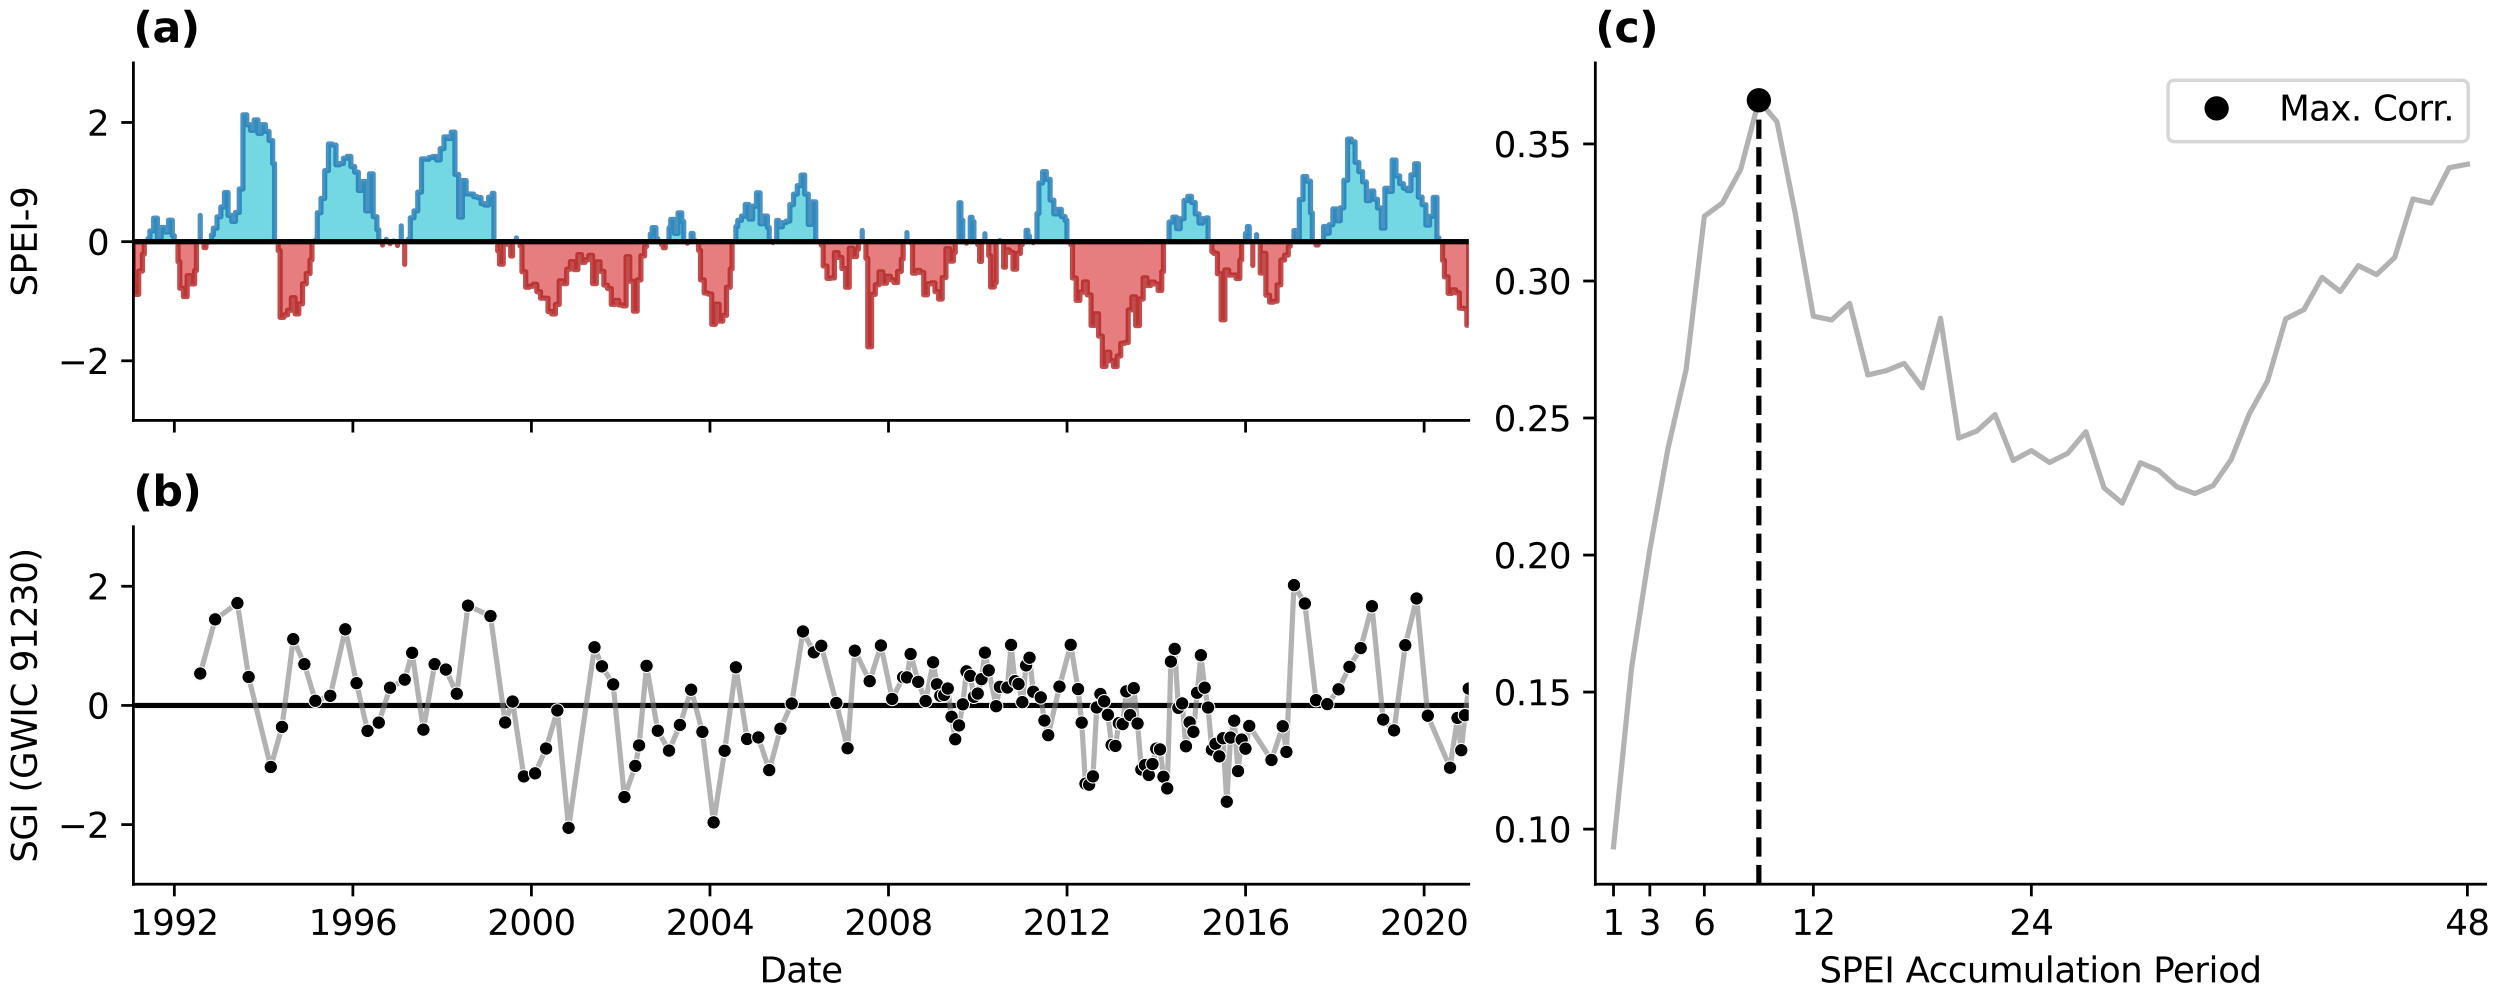 <?xml version="1.0" encoding="utf-8" standalone="no"?>
<!DOCTYPE svg PUBLIC "-//W3C//DTD SVG 1.1//EN"
  "http://www.w3.org/Graphics/SVG/1.1/DTD/svg11.dtd">
<svg xmlns:xlink="http://www.w3.org/1999/xlink" width="720pt" height="288pt" viewBox="0 0 720 288" xmlns="http://www.w3.org/2000/svg" version="1.1">
 <defs>
  <style type="text/css">*{stroke-linejoin: round; stroke-linecap: butt}</style>
 </defs>
 <g id="figure_1">
  <g id="patch_1">
   <path d="M 0 288 
L 720 288 
L 720 0 
L 0 0 
z
" style="fill: #ffffff"/>
  </g>
  <g id="axes_1">
   <g id="patch_2">
    <path d="M 38.421 121.071 
L 422.993 121.071 
L 422.993 18.118 
L 38.421 18.118 
z
" style="fill: #ffffff"/>
   </g>
   <g id="PolyCollection_1">
    <path d="M 42.644 69.595 
L 42.644 68.713 
L 43.172 68.713 
L 43.172 66.511 
L 44.245 66.511 
L 44.245 62.831 
L 45.336 62.831 
L 45.336 68.563 
L 46.41 68.563 
L 46.41 65.534 
L 47.483 65.534 
L 47.483 66.803 
L 48.557 66.803 
L 48.557 63.429 
L 49.63 63.429 
L 49.63 67.851 
L 50.176 67.851 
L 50.176 69.595 
L 50.176 69.595 
L 49.63 69.595 
L 49.63 69.595 
L 48.557 69.595 
L 48.557 69.595 
L 47.483 69.595 
L 47.483 69.595 
L 46.41 69.595 
L 46.41 69.595 
L 45.336 69.595 
L 45.336 69.595 
L 44.245 69.595 
L 44.245 69.595 
L 43.172 69.595 
L 43.172 69.595 
L 42.644 69.595 
z
" clip-path="url(#pebdbe0589b)" style="fill: #17becf; fill-opacity: 0.6; stroke: #1f77b4; stroke-opacity: 0.8; stroke-width: 1.5"/>
    <path d="M 57.672 69.595 
L 57.672 62.045 
L 57.672 62.045 
L 57.672 69.595 
L 57.672 69.595 
L 57.672 69.595 
z
" clip-path="url(#pebdbe0589b)" style="fill: #17becf; fill-opacity: 0.6; stroke: #1f77b4; stroke-opacity: 0.8; stroke-width: 1.5"/>
    <path d="M 60.91 69.595 
L 60.91 67.671 
L 61.438 67.671 
L 61.438 65.715 
L 62.511 65.715 
L 62.511 62.456 
L 63.602 62.456 
L 63.602 59.621 
L 64.641 59.621 
L 64.641 55.445 
L 65.679 55.445 
L 65.679 62.04 
L 66.752 62.04 
L 66.752 63.765 
L 67.826 63.765 
L 67.826 61.194 
L 68.899 61.194 
L 68.899 54.434 
L 69.973 54.434 
L 69.973 33.073 
L 71.064 33.073 
L 71.064 35.934 
L 72.137 35.934 
L 72.137 37.528 
L 73.21 37.528 
L 73.21 34.526 
L 74.284 34.526 
L 74.284 38.431 
L 75.357 38.431 
L 75.357 35.904 
L 76.448 35.904 
L 76.448 37.848 
L 77.487 37.848 
L 77.487 40.477 
L 78.525 40.477 
L 78.525 47.104 
L 79.07 47.104 
L 79.07 69.595 
L 79.07 69.595 
L 78.525 69.595 
L 78.525 69.595 
L 77.487 69.595 
L 77.487 69.595 
L 76.448 69.595 
L 76.448 69.595 
L 75.357 69.595 
L 75.357 69.595 
L 74.284 69.595 
L 74.284 69.595 
L 73.21 69.595 
L 73.21 69.595 
L 72.137 69.595 
L 72.137 69.595 
L 71.064 69.595 
L 71.064 69.595 
L 69.973 69.595 
L 69.973 69.595 
L 68.899 69.595 
L 68.899 69.595 
L 67.826 69.595 
L 67.826 69.595 
L 66.752 69.595 
L 66.752 69.595 
L 65.679 69.595 
L 65.679 69.595 
L 64.641 69.595 
L 64.641 69.595 
L 63.602 69.595 
L 63.602 69.595 
L 62.511 69.595 
L 62.511 69.595 
L 61.438 69.595 
L 61.438 69.595 
L 60.91 69.595 
z
" clip-path="url(#pebdbe0589b)" style="fill: #17becf; fill-opacity: 0.6; stroke: #1f77b4; stroke-opacity: 0.8; stroke-width: 1.5"/>
    <path d="M 90.825 69.595 
L 90.825 69.198 
L 91.371 69.198 
L 91.371 61.283 
L 92.444 61.283 
L 92.444 57.145 
L 93.518 57.145 
L 93.518 49.143 
L 94.591 49.143 
L 94.591 41.467 
L 95.665 41.467 
L 95.665 41.783 
L 96.756 41.783 
L 96.756 47.454 
L 97.829 47.454 
L 97.829 47.095 
L 98.903 47.095 
L 98.903 45.58 
L 99.976 45.58 
L 99.976 45.043 
L 101.049 45.043 
L 101.049 47.952 
L 102.141 47.952 
L 102.141 49.584 
L 103.196 49.584 
L 103.196 54.852 
L 104.252 54.852 
L 104.252 52.292 
L 105.326 52.292 
L 105.326 60.723 
L 106.399 60.723 
L 106.399 50.067 
L 107.473 50.067 
L 107.473 62.419 
L 108.546 62.419 
L 108.546 66.166 
L 109.091 66.166 
L 109.091 69.595 
L 109.091 69.595 
L 108.546 69.595 
L 108.546 69.595 
L 107.473 69.595 
L 107.473 69.595 
L 106.399 69.595 
L 106.399 69.595 
L 105.326 69.595 
L 105.326 69.595 
L 104.252 69.595 
L 104.252 69.595 
L 103.196 69.595 
L 103.196 69.595 
L 102.141 69.595 
L 102.141 69.595 
L 101.049 69.595 
L 101.049 69.595 
L 99.976 69.595 
L 99.976 69.595 
L 98.903 69.595 
L 98.903 69.595 
L 97.829 69.595 
L 97.829 69.595 
L 96.756 69.595 
L 96.756 69.595 
L 95.665 69.595 
L 95.665 69.595 
L 94.591 69.595 
L 94.591 69.595 
L 93.518 69.595 
L 93.518 69.595 
L 92.444 69.595 
L 92.444 69.595 
L 91.371 69.595 
L 91.371 69.595 
L 90.825 69.595 
z
" clip-path="url(#pebdbe0589b)" style="fill: #17becf; fill-opacity: 0.6; stroke: #1f77b4; stroke-opacity: 0.8; stroke-width: 1.5"/>
    <path d="M 111.238 69.595 
L 111.238 68.946 
L 111.238 68.946 
L 111.238 69.595 
L 111.238 69.595 
L 111.238 69.595 
z
" clip-path="url(#pebdbe0589b)" style="fill: #17becf; fill-opacity: 0.6; stroke: #1f77b4; stroke-opacity: 0.8; stroke-width: 1.5"/>
    <path d="M 113.385 69.595 
L 113.385 69.403 
L 113.385 69.403 
L 113.385 69.595 
L 113.385 69.595 
L 113.385 69.595 
z
" clip-path="url(#pebdbe0589b)" style="fill: #17becf; fill-opacity: 0.6; stroke: #1f77b4; stroke-opacity: 0.8; stroke-width: 1.5"/>
    <path d="M 115.567 69.595 
L 115.567 65.067 
L 115.567 65.067 
L 115.567 69.595 
L 115.567 69.595 
L 115.567 69.595 
z
" clip-path="url(#pebdbe0589b)" style="fill: #17becf; fill-opacity: 0.6; stroke: #1f77b4; stroke-opacity: 0.8; stroke-width: 1.5"/>
    <path d="M 117.644 69.595 
L 117.644 68.842 
L 118.172 68.842 
L 118.172 62.727 
L 119.245 62.727 
L 119.245 60.738 
L 120.319 60.738 
L 120.319 55.341 
L 121.392 55.341 
L 121.392 45.78 
L 122.483 45.78 
L 122.483 45.862 
L 123.556 45.862 
L 123.556 45.352 
L 124.63 45.352 
L 124.63 45.073 
L 125.703 45.073 
L 125.703 46.086 
L 126.777 46.086 
L 126.777 42.806 
L 127.868 42.806 
L 127.868 39.425 
L 128.906 39.425 
L 128.906 39.901 
L 129.944 39.901 
L 129.944 38.061 
L 131.018 38.061 
L 131.018 50.239 
L 132.091 50.239 
L 132.091 62.522 
L 133.165 62.522 
L 133.165 52.006 
L 134.238 52.006 
L 134.238 55.861 
L 135.329 55.861 
L 135.329 55.897 
L 136.403 55.897 
L 136.403 56.645 
L 137.476 56.645 
L 137.476 56.903 
L 138.549 56.903 
L 138.549 58.652 
L 139.623 58.652 
L 139.623 59.056 
L 140.714 59.056 
L 140.714 56.781 
L 141.752 56.781 
L 141.752 55.689 
L 142.245 55.689 
L 142.245 69.595 
L 142.245 69.595 
L 141.752 69.595 
L 141.752 69.595 
L 140.714 69.595 
L 140.714 69.595 
L 139.623 69.595 
L 139.623 69.595 
L 138.549 69.595 
L 138.549 69.595 
L 137.476 69.595 
L 137.476 69.595 
L 136.403 69.595 
L 136.403 69.595 
L 135.329 69.595 
L 135.329 69.595 
L 134.238 69.595 
L 134.238 69.595 
L 133.165 69.595 
L 133.165 69.595 
L 132.091 69.595 
L 132.091 69.595 
L 131.018 69.595 
L 131.018 69.595 
L 129.944 69.595 
L 129.944 69.595 
L 128.906 69.595 
L 128.906 69.595 
L 127.868 69.595 
L 127.868 69.595 
L 126.777 69.595 
L 126.777 69.595 
L 125.703 69.595 
L 125.703 69.595 
L 124.63 69.595 
L 124.63 69.595 
L 123.556 69.595 
L 123.556 69.595 
L 122.483 69.595 
L 122.483 69.595 
L 121.392 69.595 
L 121.392 69.595 
L 120.319 69.595 
L 120.319 69.595 
L 119.245 69.595 
L 119.245 69.595 
L 118.172 69.595 
L 118.172 69.595 
L 117.644 69.595 
z
" clip-path="url(#pebdbe0589b)" style="fill: #17becf; fill-opacity: 0.6; stroke: #1f77b4; stroke-opacity: 0.8; stroke-width: 1.5"/>
    <path d="M 148.721 69.595 
L 148.721 68.525 
L 148.721 68.525 
L 148.721 69.595 
L 148.721 69.595 
L 148.721 69.595 
z
" clip-path="url(#pebdbe0589b)" style="fill: #17becf; fill-opacity: 0.6; stroke: #1f77b4; stroke-opacity: 0.8; stroke-width: 1.5"/>
    <path d="M 187.294 69.595 
L 187.294 67.408 
L 187.822 67.408 
L 187.822 65.557 
L 188.895 65.557 
L 188.895 68.713 
L 189.441 68.713 
L 189.441 69.595 
L 189.441 69.595 
L 188.895 69.595 
L 188.895 69.595 
L 187.822 69.595 
L 187.822 69.595 
L 187.294 69.595 
z
" clip-path="url(#pebdbe0589b)" style="fill: #17becf; fill-opacity: 0.6; stroke: #1f77b4; stroke-opacity: 0.8; stroke-width: 1.5"/>
    <path d="M 192.679 69.595 
L 192.679 65.621 
L 193.172 65.621 
L 193.172 63.183 
L 194.21 63.183 
L 194.21 67.2 
L 195.283 67.2 
L 195.283 61.311 
L 196.357 61.311 
L 196.357 63.776 
L 196.902 63.776 
L 196.902 69.595 
L 196.902 69.595 
L 196.357 69.595 
L 196.357 69.595 
L 195.283 69.595 
L 195.283 69.595 
L 194.21 69.595 
L 194.21 69.595 
L 193.172 69.595 
L 193.172 69.595 
L 192.679 69.595 
z
" clip-path="url(#pebdbe0589b)" style="fill: #17becf; fill-opacity: 0.6; stroke: #1f77b4; stroke-opacity: 0.8; stroke-width: 1.5"/>
    <path d="M 199.049 69.595 
L 199.049 67.24 
L 199.595 67.24 
L 199.595 69.241 
L 200.14 69.241 
L 200.14 69.595 
L 200.14 69.595 
L 199.595 69.595 
L 199.595 69.595 
L 199.049 69.595 
z
" clip-path="url(#pebdbe0589b)" style="fill: #17becf; fill-opacity: 0.6; stroke: #1f77b4; stroke-opacity: 0.8; stroke-width: 1.5"/>
    <path d="M 211.93 69.595 
L 211.93 65.246 
L 212.476 65.246 
L 212.476 63.472 
L 213.549 63.472 
L 213.549 62.238 
L 214.623 62.238 
L 214.623 58.896 
L 215.696 58.896 
L 215.696 63.099 
L 216.77 63.099 
L 216.77 59.372 
L 217.861 59.372 
L 217.861 55.533 
L 218.899 55.533 
L 218.899 64.425 
L 219.937 64.425 
L 219.937 62.22 
L 221.011 62.22 
L 221.011 65.521 
L 221.538 65.521 
L 221.538 69.595 
L 221.538 69.595 
L 221.011 69.595 
L 221.011 69.595 
L 219.937 69.595 
L 219.937 69.595 
L 218.899 69.595 
L 218.899 69.595 
L 217.861 69.595 
L 217.861 69.595 
L 216.77 69.595 
L 216.77 69.595 
L 215.696 69.595 
L 215.696 69.595 
L 214.623 69.595 
L 214.623 69.595 
L 213.549 69.595 
L 213.549 69.595 
L 212.476 69.595 
L 212.476 69.595 
L 211.93 69.595 
z
" clip-path="url(#pebdbe0589b)" style="fill: #17becf; fill-opacity: 0.6; stroke: #1f77b4; stroke-opacity: 0.8; stroke-width: 1.5"/>
    <path d="M 223.685 69.595 
L 223.685 63.484 
L 224.231 63.484 
L 224.231 65.315 
L 225.322 65.315 
L 225.322 64.127 
L 226.395 64.127 
L 226.395 63.688 
L 227.469 63.688 
L 227.469 58.933 
L 228.542 58.933 
L 228.542 55.907 
L 229.616 55.907 
L 229.616 53.456 
L 230.707 53.456 
L 230.707 50.427 
L 231.745 50.427 
L 231.745 55.901 
L 232.783 55.901 
L 232.783 64.634 
L 233.857 64.634 
L 233.857 58.142 
L 234.93 58.142 
L 234.93 69.412 
L 235.476 69.412 
L 235.476 69.595 
L 235.476 69.595 
L 234.93 69.595 
L 234.93 69.595 
L 233.857 69.595 
L 233.857 69.595 
L 232.783 69.595 
L 232.783 69.595 
L 231.745 69.595 
L 231.745 69.595 
L 230.707 69.595 
L 230.707 69.595 
L 229.616 69.595 
L 229.616 69.595 
L 228.542 69.595 
L 228.542 69.595 
L 227.469 69.595 
L 227.469 69.595 
L 226.395 69.595 
L 226.395 69.595 
L 225.322 69.595 
L 225.322 69.595 
L 224.231 69.595 
L 224.231 69.595 
L 223.685 69.595 
z
" clip-path="url(#pebdbe0589b)" style="fill: #17becf; fill-opacity: 0.6; stroke: #1f77b4; stroke-opacity: 0.8; stroke-width: 1.5"/>
    <path d="M 248.322 69.595 
L 248.322 66.39 
L 248.322 66.39 
L 248.322 69.595 
L 248.322 69.595 
L 248.322 69.595 
z
" clip-path="url(#pebdbe0589b)" style="fill: #17becf; fill-opacity: 0.6; stroke: #1f77b4; stroke-opacity: 0.8; stroke-width: 1.5"/>
    <path d="M 261.203 69.595 
L 261.203 66.999 
L 261.203 66.999 
L 261.203 69.595 
L 261.203 69.595 
L 261.203 69.595 
z
" clip-path="url(#pebdbe0589b)" style="fill: #17becf; fill-opacity: 0.6; stroke: #1f77b4; stroke-opacity: 0.8; stroke-width: 1.5"/>
    <path d="M 276.196 69.595 
L 276.196 58.39 
L 276.741 58.39 
L 276.741 63.429 
L 277.287 63.429 
L 277.287 69.595 
L 277.287 69.595 
L 276.741 69.595 
L 276.741 69.595 
L 276.196 69.595 
z
" clip-path="url(#pebdbe0589b)" style="fill: #17becf; fill-opacity: 0.6; stroke: #1f77b4; stroke-opacity: 0.8; stroke-width: 1.5"/>
    <path d="M 279.434 69.595 
L 279.434 62.596 
L 279.962 62.596 
L 279.962 63.834 
L 280.49 63.834 
L 280.49 69.595 
L 280.49 69.595 
L 279.962 69.595 
L 279.962 69.595 
L 279.434 69.595 
z
" clip-path="url(#pebdbe0589b)" style="fill: #17becf; fill-opacity: 0.6; stroke: #1f77b4; stroke-opacity: 0.8; stroke-width: 1.5"/>
    <path d="M 283.657 69.595 
L 283.657 67.323 
L 283.657 67.323 
L 283.657 69.595 
L 283.657 69.595 
L 283.657 69.595 
z
" clip-path="url(#pebdbe0589b)" style="fill: #17becf; fill-opacity: 0.6; stroke: #1f77b4; stroke-opacity: 0.8; stroke-width: 1.5"/>
    <path d="M 287.951 69.595 
L 287.951 69.276 
L 287.951 69.276 
L 287.951 69.595 
L 287.951 69.595 
L 287.951 69.595 
z
" clip-path="url(#pebdbe0589b)" style="fill: #17becf; fill-opacity: 0.6; stroke: #1f77b4; stroke-opacity: 0.8; stroke-width: 1.5"/>
    <path d="M 295.518 69.595 
L 295.518 66.337 
L 296.01 66.337 
L 296.01 67.948 
L 296.503 67.948 
L 296.503 69.595 
L 296.503 69.595 
L 296.01 69.595 
L 296.01 69.595 
L 295.518 69.595 
z
" clip-path="url(#pebdbe0589b)" style="fill: #17becf; fill-opacity: 0.6; stroke: #1f77b4; stroke-opacity: 0.8; stroke-width: 1.5"/>
    <path d="M 298.65 69.595 
L 298.65 61.492 
L 299.196 61.492 
L 299.196 52.716 
L 300.269 52.716 
L 300.269 49.438 
L 301.342 49.438 
L 301.342 51.663 
L 302.433 51.663 
L 302.433 57.631 
L 303.507 57.631 
L 303.507 61.6 
L 304.58 61.6 
L 304.58 60.3 
L 305.654 60.3 
L 305.654 62.358 
L 306.727 62.358 
L 306.727 63.444 
L 307.273 63.444 
L 307.273 69.595 
L 307.273 69.595 
L 306.727 69.595 
L 306.727 69.595 
L 305.654 69.595 
L 305.654 69.595 
L 304.58 69.595 
L 304.58 69.595 
L 303.507 69.595 
L 303.507 69.595 
L 302.433 69.595 
L 302.433 69.595 
L 301.342 69.595 
L 301.342 69.595 
L 300.269 69.595 
L 300.269 69.595 
L 299.196 69.595 
L 299.196 69.595 
L 298.65 69.595 
z
" clip-path="url(#pebdbe0589b)" style="fill: #17becf; fill-opacity: 0.6; stroke: #1f77b4; stroke-opacity: 0.8; stroke-width: 1.5"/>
    <path d="M 336.168 69.595 
L 336.168 69.484 
L 336.695 69.484 
L 336.695 63.957 
L 337.769 63.957 
L 337.769 62.526 
L 338.842 62.526 
L 338.842 65.853 
L 339.916 65.853 
L 339.916 62.992 
L 341.007 62.992 
L 341.007 57.728 
L 342.08 57.728 
L 342.08 56.549 
L 343.154 56.549 
L 343.154 58.318 
L 344.227 58.318 
L 344.227 61.618 
L 345.301 61.618 
L 345.301 64.252 
L 346.392 64.252 
L 346.392 62.978 
L 347.43 62.978 
L 347.43 62.75 
L 347.923 62.75 
L 347.923 69.595 
L 347.923 69.595 
L 347.43 69.595 
L 347.43 69.595 
L 346.392 69.595 
L 346.392 69.595 
L 345.301 69.595 
L 345.301 69.595 
L 344.227 69.595 
L 344.227 69.595 
L 343.154 69.595 
L 343.154 69.595 
L 342.08 69.595 
L 342.08 69.595 
L 341.007 69.595 
L 341.007 69.595 
L 339.916 69.595 
L 339.916 69.595 
L 338.842 69.595 
L 338.842 69.595 
L 337.769 69.595 
L 337.769 69.595 
L 336.695 69.595 
L 336.695 69.595 
L 336.168 69.595 
z
" clip-path="url(#pebdbe0589b)" style="fill: #17becf; fill-opacity: 0.6; stroke: #1f77b4; stroke-opacity: 0.8; stroke-width: 1.5"/>
    <path d="M 358.692 69.595 
L 358.692 67.266 
L 359.238 67.266 
L 359.238 65.246 
L 359.783 65.246 
L 359.783 69.595 
L 359.783 69.595 
L 359.238 69.595 
L 359.238 69.595 
L 358.692 69.595 
z
" clip-path="url(#pebdbe0589b)" style="fill: #17becf; fill-opacity: 0.6; stroke: #1f77b4; stroke-opacity: 0.8; stroke-width: 1.5"/>
    <path d="M 361.895 69.595 
L 361.895 67.592 
L 361.895 67.592 
L 361.895 69.595 
L 361.895 69.595 
L 361.895 69.595 
z
" clip-path="url(#pebdbe0589b)" style="fill: #17becf; fill-opacity: 0.6; stroke: #1f77b4; stroke-opacity: 0.8; stroke-width: 1.5"/>
    <path d="M 372.664 69.595 
L 372.664 66.392 
L 373.157 66.392 
L 373.157 69.372 
L 374.195 69.372 
L 374.195 57.485 
L 375.269 57.485 
L 375.269 50.835 
L 376.342 50.835 
L 376.342 52.169 
L 377.416 52.169 
L 377.416 61.3 
L 377.944 61.3 
L 377.944 69.595 
L 377.944 69.595 
L 377.416 69.595 
L 377.416 69.595 
L 376.342 69.595 
L 376.342 69.595 
L 375.269 69.595 
L 375.269 69.595 
L 374.195 69.595 
L 374.195 69.595 
L 373.157 69.595 
L 373.157 69.595 
L 372.664 69.595 
z
" clip-path="url(#pebdbe0589b)" style="fill: #17becf; fill-opacity: 0.6; stroke: #1f77b4; stroke-opacity: 0.8; stroke-width: 1.5"/>
    <path d="M 381.182 69.595 
L 381.182 65.24 
L 381.727 65.24 
L 381.727 67.17 
L 382.801 67.17 
L 382.801 64.726 
L 383.874 64.726 
L 383.874 60.178 
L 384.965 60.178 
L 384.965 63.581 
L 386.003 63.581 
L 386.003 59.854 
L 387.041 59.854 
L 387.041 51.911 
L 388.115 51.911 
L 388.115 40.045 
L 389.188 40.045 
L 389.188 40.866 
L 390.262 40.866 
L 390.262 46.767 
L 391.335 46.767 
L 391.335 49.439 
L 392.426 49.439 
L 392.426 52.38 
L 393.5 52.38 
L 393.5 57.771 
L 394.573 57.771 
L 394.573 55.016 
L 395.647 55.016 
L 395.647 57.386 
L 396.72 57.386 
L 396.72 59.903 
L 397.811 59.903 
L 397.811 65.685 
L 398.849 65.685 
L 398.849 54.228 
L 399.888 54.228 
L 399.888 55.131 
L 400.961 55.131 
L 400.961 46.093 
L 402.034 46.093 
L 402.034 50.662 
L 403.108 50.662 
L 403.108 52.904 
L 404.181 52.904 
L 404.181 54.217 
L 405.272 54.217 
L 405.272 54.87 
L 406.346 54.87 
L 406.346 50.325 
L 407.419 50.325 
L 407.419 47.151 
L 408.493 47.151 
L 408.493 56.776 
L 409.566 56.776 
L 409.566 58.977 
L 410.657 58.977 
L 410.657 64.83 
L 411.713 64.83 
L 411.713 62.31 
L 412.769 62.31 
L 412.769 56.854 
L 413.842 56.854 
L 413.842 68.482 
L 414.37 68.482 
L 414.37 69.595 
L 414.37 69.595 
L 413.842 69.595 
L 413.842 69.595 
L 412.769 69.595 
L 412.769 69.595 
L 411.713 69.595 
L 411.713 69.595 
L 410.657 69.595 
L 410.657 69.595 
L 409.566 69.595 
L 409.566 69.595 
L 408.493 69.595 
L 408.493 69.595 
L 407.419 69.595 
L 407.419 69.595 
L 406.346 69.595 
L 406.346 69.595 
L 405.272 69.595 
L 405.272 69.595 
L 404.181 69.595 
L 404.181 69.595 
L 403.108 69.595 
L 403.108 69.595 
L 402.034 69.595 
L 402.034 69.595 
L 400.961 69.595 
L 400.961 69.595 
L 399.888 69.595 
L 399.888 69.595 
L 398.849 69.595 
L 398.849 69.595 
L 397.811 69.595 
L 397.811 69.595 
L 396.72 69.595 
L 396.72 69.595 
L 395.647 69.595 
L 395.647 69.595 
L 394.573 69.595 
L 394.573 69.595 
L 393.5 69.595 
L 393.5 69.595 
L 392.426 69.595 
L 392.426 69.595 
L 391.335 69.595 
L 391.335 69.595 
L 390.262 69.595 
L 390.262 69.595 
L 389.188 69.595 
L 389.188 69.595 
L 388.115 69.595 
L 388.115 69.595 
L 387.041 69.595 
L 387.041 69.595 
L 386.003 69.595 
L 386.003 69.595 
L 384.965 69.595 
L 384.965 69.595 
L 383.874 69.595 
L 383.874 69.595 
L 382.801 69.595 
L 382.801 69.595 
L 381.727 69.595 
L 381.727 69.595 
L 381.182 69.595 
z
" clip-path="url(#pebdbe0589b)" style="fill: #17becf; fill-opacity: 0.6; stroke: #1f77b4; stroke-opacity: 0.8; stroke-width: 1.5"/>
   </g>
   <g id="PolyCollection_2">
    <path d="M 38.421 69.595 
L 38.421 82.521 
L 38.913 82.521 
L 38.913 84.771 
L 39.952 84.771 
L 39.952 78.059 
L 41.025 78.059 
L 41.025 73.21 
L 41.553 73.21 
L 41.553 69.595 
L 41.553 69.595 
L 41.025 69.595 
L 41.025 69.595 
L 39.952 69.595 
L 39.952 69.595 
L 38.913 69.595 
L 38.913 69.595 
L 38.421 69.595 
z
" clip-path="url(#pebdbe0589b)" style="fill: #d62728; fill-opacity: 0.6; stroke: #b22222; stroke-opacity: 0.8; stroke-width: 1.5"/>
    <path d="M 51.267 69.595 
L 51.267 75.357 
L 51.777 75.357 
L 51.777 83.016 
L 52.833 83.016 
L 52.833 85.408 
L 53.906 85.408 
L 53.906 79.385 
L 54.98 79.385 
L 54.98 81.769 
L 56.053 81.769 
L 56.053 77.925 
L 56.581 77.925 
L 56.581 69.595 
L 56.581 69.595 
L 56.053 69.595 
L 56.053 69.595 
L 54.98 69.595 
L 54.98 69.595 
L 53.906 69.595 
L 53.906 69.595 
L 52.833 69.595 
L 52.833 69.595 
L 51.777 69.595 
L 51.777 69.595 
L 51.267 69.595 
z
" clip-path="url(#pebdbe0589b)" style="fill: #d62728; fill-opacity: 0.6; stroke: #b22222; stroke-opacity: 0.8; stroke-width: 1.5"/>
    <path d="M 58.763 69.595 
L 58.763 71.329 
L 59.291 71.329 
L 59.291 69.89 
L 59.819 69.89 
L 59.819 69.595 
L 59.819 69.595 
L 59.291 69.595 
L 59.291 69.595 
L 58.763 69.595 
z
" clip-path="url(#pebdbe0589b)" style="fill: #d62728; fill-opacity: 0.6; stroke: #b22222; stroke-opacity: 0.8; stroke-width: 1.5"/>
    <path d="M 80.126 69.595 
L 80.126 72.157 
L 80.672 72.157 
L 80.672 91.404 
L 81.745 91.404 
L 81.745 90.679 
L 82.819 90.679 
L 82.819 89.36 
L 83.91 89.36 
L 83.91 85.747 
L 84.983 85.747 
L 84.983 90.389 
L 86.057 90.389 
L 86.057 87.507 
L 87.13 87.507 
L 87.13 81.731 
L 88.203 81.731 
L 88.203 78.77 
L 89.294 78.77 
L 89.294 74.851 
L 89.84 74.851 
L 89.84 69.595 
L 89.84 69.595 
L 89.294 69.595 
L 89.294 69.595 
L 88.203 69.595 
L 88.203 69.595 
L 87.13 69.595 
L 87.13 69.595 
L 86.057 69.595 
L 86.057 69.595 
L 84.983 69.595 
L 84.983 69.595 
L 83.91 69.595 
L 83.91 69.595 
L 82.819 69.595 
L 82.819 69.595 
L 81.745 69.595 
L 81.745 69.595 
L 80.672 69.595 
L 80.672 69.595 
L 80.126 69.595 
z
" clip-path="url(#pebdbe0589b)" style="fill: #d62728; fill-opacity: 0.6; stroke: #b22222; stroke-opacity: 0.8; stroke-width: 1.5"/>
    <path d="M 110.183 69.595 
L 110.183 70.564 
L 110.183 70.564 
L 110.183 69.595 
L 110.183 69.595 
L 110.183 69.595 
z
" clip-path="url(#pebdbe0589b)" style="fill: #d62728; fill-opacity: 0.6; stroke: #b22222; stroke-opacity: 0.8; stroke-width: 1.5"/>
    <path d="M 112.329 69.595 
L 112.329 70.179 
L 112.329 70.179 
L 112.329 69.595 
L 112.329 69.595 
L 112.329 69.595 
z
" clip-path="url(#pebdbe0589b)" style="fill: #d62728; fill-opacity: 0.6; stroke: #b22222; stroke-opacity: 0.8; stroke-width: 1.5"/>
    <path d="M 114.476 69.595 
L 114.476 70.698 
L 114.476 70.698 
L 114.476 69.595 
L 114.476 69.595 
L 114.476 69.595 
z
" clip-path="url(#pebdbe0589b)" style="fill: #d62728; fill-opacity: 0.6; stroke: #b22222; stroke-opacity: 0.8; stroke-width: 1.5"/>
    <path d="M 116.553 69.595 
L 116.553 76.135 
L 116.553 76.135 
L 116.553 69.595 
L 116.553 69.595 
L 116.553 69.595 
z
" clip-path="url(#pebdbe0589b)" style="fill: #d62728; fill-opacity: 0.6; stroke: #b22222; stroke-opacity: 0.8; stroke-width: 1.5"/>
    <path d="M 143.336 69.595 
L 143.336 72.264 
L 143.864 72.264 
L 143.864 76.077 
L 144.937 76.077 
L 144.937 70.317 
L 146.011 70.317 
L 146.011 69.972 
L 147.084 69.972 
L 147.084 73.721 
L 147.63 73.721 
L 147.63 69.595 
L 147.63 69.595 
L 147.084 69.595 
L 147.084 69.595 
L 146.011 69.595 
L 146.011 69.595 
L 144.937 69.595 
L 144.937 69.595 
L 143.864 69.595 
L 143.864 69.595 
L 143.336 69.595 
z
" clip-path="url(#pebdbe0589b)" style="fill: #d62728; fill-opacity: 0.6; stroke: #b22222; stroke-opacity: 0.8; stroke-width: 1.5"/>
    <path d="M 149.777 69.595 
L 149.777 70.804 
L 150.322 70.804 
L 150.322 78.263 
L 151.395 78.263 
L 151.395 82.724 
L 152.469 82.724 
L 152.469 82.417 
L 153.56 82.417 
L 153.56 81.88 
L 154.616 81.88 
L 154.616 84.02 
L 155.672 84.02 
L 155.672 85.86 
L 156.745 85.86 
L 156.745 85.895 
L 157.819 85.895 
L 157.819 89.722 
L 158.892 89.722 
L 158.892 90.42 
L 159.965 90.42 
L 159.965 87.67 
L 161.056 87.67 
L 161.056 80.893 
L 162.13 80.893 
L 162.13 81.69 
L 163.203 81.69 
L 163.203 77.521 
L 164.277 77.521 
L 164.277 75.347 
L 165.35 75.347 
L 165.35 77.648 
L 166.441 77.648 
L 166.441 73.344 
L 167.479 73.344 
L 167.479 75.55 
L 168.518 75.55 
L 168.518 74.791 
L 169.591 74.791 
L 169.591 73.537 
L 170.665 73.537 
L 170.665 81.684 
L 171.738 81.684 
L 171.738 75.419 
L 172.811 75.419 
L 172.811 78.135 
L 173.902 78.135 
L 173.902 82.117 
L 174.976 82.117 
L 174.976 83.088 
L 176.049 83.088 
L 176.049 87.65 
L 177.123 87.65 
L 177.123 86.508 
L 178.196 86.508 
L 178.196 87.829 
L 179.287 87.829 
L 179.287 88.078 
L 180.326 88.078 
L 180.326 73.921 
L 181.364 73.921 
L 181.364 81.004 
L 182.437 81.004 
L 182.437 89.612 
L 183.511 89.612 
L 183.511 80.621 
L 184.584 80.621 
L 184.584 73.683 
L 185.658 73.683 
L 185.658 70.987 
L 186.203 70.987 
L 186.203 69.595 
L 186.203 69.595 
L 185.658 69.595 
L 185.658 69.595 
L 184.584 69.595 
L 184.584 69.595 
L 183.511 69.595 
L 183.511 69.595 
L 182.437 69.595 
L 182.437 69.595 
L 181.364 69.595 
L 181.364 69.595 
L 180.326 69.595 
L 180.326 69.595 
L 179.287 69.595 
L 179.287 69.595 
L 178.196 69.595 
L 178.196 69.595 
L 177.123 69.595 
L 177.123 69.595 
L 176.049 69.595 
L 176.049 69.595 
L 174.976 69.595 
L 174.976 69.595 
L 173.902 69.595 
L 173.902 69.595 
L 172.811 69.595 
L 172.811 69.595 
L 171.738 69.595 
L 171.738 69.595 
L 170.665 69.595 
L 170.665 69.595 
L 169.591 69.595 
L 169.591 69.595 
L 168.518 69.595 
L 168.518 69.595 
L 167.479 69.595 
L 167.479 69.595 
L 166.441 69.595 
L 166.441 69.595 
L 165.35 69.595 
L 165.35 69.595 
L 164.277 69.595 
L 164.277 69.595 
L 163.203 69.595 
L 163.203 69.595 
L 162.13 69.595 
L 162.13 69.595 
L 161.056 69.595 
L 161.056 69.595 
L 159.965 69.595 
L 159.965 69.595 
L 158.892 69.595 
L 158.892 69.595 
L 157.819 69.595 
L 157.819 69.595 
L 156.745 69.595 
L 156.745 69.595 
L 155.672 69.595 
L 155.672 69.595 
L 154.616 69.595 
L 154.616 69.595 
L 153.56 69.595 
L 153.56 69.595 
L 152.469 69.595 
L 152.469 69.595 
L 151.395 69.595 
L 151.395 69.595 
L 150.322 69.595 
L 150.322 69.595 
L 149.777 69.595 
z
" clip-path="url(#pebdbe0589b)" style="fill: #d62728; fill-opacity: 0.6; stroke: #b22222; stroke-opacity: 0.8; stroke-width: 1.5"/>
    <path d="M 190.497 69.595 
L 190.497 70.39 
L 191.042 70.39 
L 191.042 71.353 
L 191.588 71.353 
L 191.588 69.595 
L 191.588 69.595 
L 191.042 69.595 
L 191.042 69.595 
L 190.497 69.595 
z
" clip-path="url(#pebdbe0589b)" style="fill: #d62728; fill-opacity: 0.6; stroke: #b22222; stroke-opacity: 0.8; stroke-width: 1.5"/>
    <path d="M 197.958 69.595 
L 197.958 70.046 
L 197.958 70.046 
L 197.958 69.595 
L 197.958 69.595 
L 197.958 69.595 
z
" clip-path="url(#pebdbe0589b)" style="fill: #d62728; fill-opacity: 0.6; stroke: #b22222; stroke-opacity: 0.8; stroke-width: 1.5"/>
    <path d="M 201.196 69.595 
L 201.196 72.113 
L 201.741 72.113 
L 201.741 80.592 
L 202.815 80.592 
L 202.815 84.385 
L 203.888 84.385 
L 203.888 84.668 
L 204.979 84.668 
L 204.979 93.408 
L 206.035 93.408 
L 206.035 87.606 
L 207.091 87.606 
L 207.091 92.483 
L 208.165 92.483 
L 208.165 90.823 
L 209.238 90.823 
L 209.238 82.735 
L 210.311 82.735 
L 210.311 77.459 
L 210.839 77.459 
L 210.839 69.595 
L 210.839 69.595 
L 210.311 69.595 
L 210.311 69.595 
L 209.238 69.595 
L 209.238 69.595 
L 208.165 69.595 
L 208.165 69.595 
L 207.091 69.595 
L 207.091 69.595 
L 206.035 69.595 
L 206.035 69.595 
L 204.979 69.595 
L 204.979 69.595 
L 203.888 69.595 
L 203.888 69.595 
L 202.815 69.595 
L 202.815 69.595 
L 201.741 69.595 
L 201.741 69.595 
L 201.196 69.595 
z
" clip-path="url(#pebdbe0589b)" style="fill: #d62728; fill-opacity: 0.6; stroke: #b22222; stroke-opacity: 0.8; stroke-width: 1.5"/>
    <path d="M 222.63 69.595 
L 222.63 69.857 
L 222.63 69.857 
L 222.63 69.595 
L 222.63 69.595 
L 222.63 69.595 
z
" clip-path="url(#pebdbe0589b)" style="fill: #d62728; fill-opacity: 0.6; stroke: #b22222; stroke-opacity: 0.8; stroke-width: 1.5"/>
    <path d="M 236.531 69.595 
L 236.531 70.593 
L 237.077 70.593 
L 237.077 76.613 
L 238.168 76.613 
L 238.168 80.171 
L 239.241 80.171 
L 239.241 80.047 
L 240.315 80.047 
L 240.315 72.759 
L 241.388 72.759 
L 241.388 74.134 
L 242.462 74.134 
L 242.462 77.34 
L 243.553 77.34 
L 243.553 82.739 
L 244.591 82.739 
L 244.591 71.484 
L 245.629 71.484 
L 245.629 73.877 
L 246.703 73.877 
L 246.703 71.805 
L 247.231 71.805 
L 247.231 69.595 
L 247.231 69.595 
L 246.703 69.595 
L 246.703 69.595 
L 245.629 69.595 
L 245.629 69.595 
L 244.591 69.595 
L 244.591 69.595 
L 243.553 69.595 
L 243.553 69.595 
L 242.462 69.595 
L 242.462 69.595 
L 241.388 69.595 
L 241.388 69.595 
L 240.315 69.595 
L 240.315 69.595 
L 239.241 69.595 
L 239.241 69.595 
L 238.168 69.595 
L 238.168 69.595 
L 237.077 69.595 
L 237.077 69.595 
L 236.531 69.595 
z
" clip-path="url(#pebdbe0589b)" style="fill: #d62728; fill-opacity: 0.6; stroke: #b22222; stroke-opacity: 0.8; stroke-width: 1.5"/>
    <path d="M 249.377 69.595 
L 249.377 74.399 
L 249.923 74.399 
L 249.923 99.873 
L 251.014 99.873 
L 251.014 84.773 
L 252.087 84.773 
L 252.087 82.028 
L 253.161 82.028 
L 253.161 78.294 
L 254.234 78.294 
L 254.234 81.559 
L 255.308 81.559 
L 255.308 79.544 
L 256.399 79.544 
L 256.399 80.568 
L 257.455 80.568 
L 257.455 81.373 
L 258.51 81.373 
L 258.51 78.174 
L 259.584 78.174 
L 259.584 74.585 
L 260.112 74.585 
L 260.112 69.595 
L 260.112 69.595 
L 259.584 69.595 
L 259.584 69.595 
L 258.51 69.595 
L 258.51 69.595 
L 257.455 69.595 
L 257.455 69.595 
L 256.399 69.595 
L 256.399 69.595 
L 255.308 69.595 
L 255.308 69.595 
L 254.234 69.595 
L 254.234 69.595 
L 253.161 69.595 
L 253.161 69.595 
L 252.087 69.595 
L 252.087 69.595 
L 251.014 69.595 
L 251.014 69.595 
L 249.923 69.595 
L 249.923 69.595 
L 249.377 69.595 
z
" clip-path="url(#pebdbe0589b)" style="fill: #d62728; fill-opacity: 0.6; stroke: #b22222; stroke-opacity: 0.8; stroke-width: 1.5"/>
    <path d="M 262.259 69.595 
L 262.259 69.849 
L 262.804 69.849 
L 262.804 78.66 
L 263.895 78.66 
L 263.895 77.874 
L 264.969 77.874 
L 264.969 78.481 
L 266.042 78.481 
L 266.042 84.904 
L 267.116 84.904 
L 267.116 81.742 
L 268.189 81.742 
L 268.189 81.456 
L 269.28 81.456 
L 269.28 83.99 
L 270.318 83.99 
L 270.318 86.129 
L 271.357 86.129 
L 271.357 79.944 
L 272.43 79.944 
L 272.43 71.608 
L 273.503 71.608 
L 273.503 75.203 
L 274.577 75.203 
L 274.577 72.734 
L 275.105 72.734 
L 275.105 69.595 
L 275.105 69.595 
L 274.577 69.595 
L 274.577 69.595 
L 273.503 69.595 
L 273.503 69.595 
L 272.43 69.595 
L 272.43 69.595 
L 271.357 69.595 
L 271.357 69.595 
L 270.318 69.595 
L 270.318 69.595 
L 269.28 69.595 
L 269.28 69.595 
L 268.189 69.595 
L 268.189 69.595 
L 267.116 69.595 
L 267.116 69.595 
L 266.042 69.595 
L 266.042 69.595 
L 264.969 69.595 
L 264.969 69.595 
L 263.895 69.595 
L 263.895 69.595 
L 262.804 69.595 
L 262.804 69.595 
L 262.259 69.595 
z
" clip-path="url(#pebdbe0589b)" style="fill: #d62728; fill-opacity: 0.6; stroke: #b22222; stroke-opacity: 0.8; stroke-width: 1.5"/>
    <path d="M 278.343 69.595 
L 278.343 70.041 
L 278.343 70.041 
L 278.343 69.595 
L 278.343 69.595 
L 278.343 69.595 
z
" clip-path="url(#pebdbe0589b)" style="fill: #d62728; fill-opacity: 0.6; stroke: #b22222; stroke-opacity: 0.8; stroke-width: 1.5"/>
    <path d="M 281.581 69.595 
L 281.581 70.433 
L 282.126 70.433 
L 282.126 75.286 
L 282.672 75.286 
L 282.672 69.595 
L 282.672 69.595 
L 282.126 69.595 
L 282.126 69.595 
L 281.581 69.595 
z
" clip-path="url(#pebdbe0589b)" style="fill: #d62728; fill-opacity: 0.6; stroke: #b22222; stroke-opacity: 0.8; stroke-width: 1.5"/>
    <path d="M 284.748 69.595 
L 284.748 73.626 
L 285.276 73.626 
L 285.276 82.677 
L 286.349 82.677 
L 286.349 81.439 
L 286.895 81.439 
L 286.895 69.595 
L 286.895 69.595 
L 286.349 69.595 
L 286.349 69.595 
L 285.276 69.595 
L 285.276 69.595 
L 284.748 69.595 
z
" clip-path="url(#pebdbe0589b)" style="fill: #d62728; fill-opacity: 0.6; stroke: #b22222; stroke-opacity: 0.8; stroke-width: 1.5"/>
    <path d="M 289.042 69.595 
L 289.042 76.945 
L 289.587 76.945 
L 289.587 71.942 
L 290.661 71.942 
L 290.661 72.661 
L 291.734 72.661 
L 291.734 77.516 
L 292.808 77.516 
L 292.808 72.998 
L 293.881 72.998 
L 293.881 70.459 
L 294.427 70.459 
L 294.427 69.595 
L 294.427 69.595 
L 293.881 69.595 
L 293.881 69.595 
L 292.808 69.595 
L 292.808 69.595 
L 291.734 69.595 
L 291.734 69.595 
L 290.661 69.595 
L 290.661 69.595 
L 289.587 69.595 
L 289.587 69.595 
L 289.042 69.595 
z
" clip-path="url(#pebdbe0589b)" style="fill: #d62728; fill-opacity: 0.6; stroke: #b22222; stroke-opacity: 0.8; stroke-width: 1.5"/>
    <path d="M 297.594 69.595 
L 297.594 69.895 
L 297.594 69.895 
L 297.594 69.595 
L 297.594 69.595 
L 297.594 69.595 
z
" clip-path="url(#pebdbe0589b)" style="fill: #d62728; fill-opacity: 0.6; stroke: #b22222; stroke-opacity: 0.8; stroke-width: 1.5"/>
    <path d="M 308.364 69.595 
L 308.364 70.388 
L 308.874 70.388 
L 308.874 80.066 
L 309.93 80.066 
L 309.93 86.512 
L 311.003 86.512 
L 311.003 84.125 
L 312.077 84.125 
L 312.077 81.19 
L 313.15 81.19 
L 313.15 84.926 
L 314.224 84.926 
L 314.224 93.707 
L 315.315 93.707 
L 315.315 90.372 
L 316.388 90.372 
L 316.388 96.787 
L 317.462 96.787 
L 317.462 105.524 
L 318.535 105.524 
L 318.535 101.442 
L 319.608 101.442 
L 319.608 103.901 
L 320.699 103.901 
L 320.699 105.56 
L 321.738 105.56 
L 321.738 102.527 
L 322.776 102.527 
L 322.776 98.888 
L 323.849 98.888 
L 323.849 98.656 
L 324.923 98.656 
L 324.923 89.262 
L 325.996 89.262 
L 325.996 85.491 
L 327.07 85.491 
L 327.07 93.774 
L 328.161 93.774 
L 328.161 86.122 
L 329.234 86.122 
L 329.234 80.011 
L 330.308 80.011 
L 330.308 82.223 
L 331.381 82.223 
L 331.381 81.232 
L 332.455 81.232 
L 332.455 81.777 
L 333.546 81.777 
L 333.546 83.648 
L 334.584 83.648 
L 334.584 78.239 
L 335.077 78.239 
L 335.077 69.595 
L 335.077 69.595 
L 334.584 69.595 
L 334.584 69.595 
L 333.546 69.595 
L 333.546 69.595 
L 332.455 69.595 
L 332.455 69.595 
L 331.381 69.595 
L 331.381 69.595 
L 330.308 69.595 
L 330.308 69.595 
L 329.234 69.595 
L 329.234 69.595 
L 328.161 69.595 
L 328.161 69.595 
L 327.07 69.595 
L 327.07 69.595 
L 325.996 69.595 
L 325.996 69.595 
L 324.923 69.595 
L 324.923 69.595 
L 323.849 69.595 
L 323.849 69.595 
L 322.776 69.595 
L 322.776 69.595 
L 321.738 69.595 
L 321.738 69.595 
L 320.699 69.595 
L 320.699 69.595 
L 319.608 69.595 
L 319.608 69.595 
L 318.535 69.595 
L 318.535 69.595 
L 317.462 69.595 
L 317.462 69.595 
L 316.388 69.595 
L 316.388 69.595 
L 315.315 69.595 
L 315.315 69.595 
L 314.224 69.595 
L 314.224 69.595 
L 313.15 69.595 
L 313.15 69.595 
L 312.077 69.595 
L 312.077 69.595 
L 311.003 69.595 
L 311.003 69.595 
L 309.93 69.595 
L 309.93 69.595 
L 308.874 69.595 
L 308.874 69.595 
L 308.364 69.595 
z
" clip-path="url(#pebdbe0589b)" style="fill: #d62728; fill-opacity: 0.6; stroke: #b22222; stroke-opacity: 0.8; stroke-width: 1.5"/>
    <path d="M 349.014 69.595 
L 349.014 72.486 
L 349.542 72.486 
L 349.542 72.951 
L 350.615 72.951 
L 350.615 78.828 
L 351.688 78.828 
L 351.688 92.102 
L 352.762 92.102 
L 352.762 77.739 
L 353.853 77.739 
L 353.853 79.214 
L 354.926 79.214 
L 354.926 79.222 
L 356 79.222 
L 356 80.206 
L 357.073 80.206 
L 357.073 74.869 
L 357.601 74.869 
L 357.601 69.595 
L 357.601 69.595 
L 357.073 69.595 
L 357.073 69.595 
L 356 69.595 
L 356 69.595 
L 354.926 69.595 
L 354.926 69.595 
L 353.853 69.595 
L 353.853 69.595 
L 352.762 69.595 
L 352.762 69.595 
L 351.688 69.595 
L 351.688 69.595 
L 350.615 69.595 
L 350.615 69.595 
L 349.542 69.595 
L 349.542 69.595 
L 349.014 69.595 
z
" clip-path="url(#pebdbe0589b)" style="fill: #d62728; fill-opacity: 0.6; stroke: #b22222; stroke-opacity: 0.8; stroke-width: 1.5"/>
    <path d="M 360.804 69.595 
L 360.804 76.436 
L 360.804 76.436 
L 360.804 69.595 
L 360.804 69.595 
L 360.804 69.595 
z
" clip-path="url(#pebdbe0589b)" style="fill: #d62728; fill-opacity: 0.6; stroke: #b22222; stroke-opacity: 0.8; stroke-width: 1.5"/>
    <path d="M 362.951 69.595 
L 362.951 78.645 
L 363.496 78.645 
L 363.496 72.972 
L 364.57 72.972 
L 364.57 85.007 
L 365.643 85.007 
L 365.643 87.012 
L 366.734 87.012 
L 366.734 86.739 
L 367.808 86.739 
L 367.808 82.035 
L 368.881 82.035 
L 368.881 74.888 
L 369.954 74.888 
L 369.954 73.465 
L 371.028 73.465 
L 371.028 70.921 
L 371.573 70.921 
L 371.573 69.595 
L 371.573 69.595 
L 371.028 69.595 
L 371.028 69.595 
L 369.954 69.595 
L 369.954 69.595 
L 368.881 69.595 
L 368.881 69.595 
L 367.808 69.595 
L 367.808 69.595 
L 366.734 69.595 
L 366.734 69.595 
L 365.643 69.595 
L 365.643 69.595 
L 364.57 69.595 
L 364.57 69.595 
L 363.496 69.595 
L 363.496 69.595 
L 362.951 69.595 
z
" clip-path="url(#pebdbe0589b)" style="fill: #d62728; fill-opacity: 0.6; stroke: #b22222; stroke-opacity: 0.8; stroke-width: 1.5"/>
    <path d="M 379.035 69.595 
L 379.035 70.563 
L 379.58 70.563 
L 379.58 69.81 
L 380.126 69.81 
L 380.126 69.595 
L 380.126 69.595 
L 379.58 69.595 
L 379.58 69.595 
L 379.035 69.595 
z
" clip-path="url(#pebdbe0589b)" style="fill: #d62728; fill-opacity: 0.6; stroke: #b22222; stroke-opacity: 0.8; stroke-width: 1.5"/>
    <path d="M 415.461 69.595 
L 415.461 74.981 
L 415.989 74.981 
L 415.989 79.735 
L 417.063 79.735 
L 417.063 84.482 
L 418.154 84.482 
L 418.154 83.468 
L 419.227 83.468 
L 419.227 84.326 
L 420.3 84.326 
L 420.3 88.764 
L 421.374 88.764 
L 421.374 88.878 
L 422.447 88.878 
L 422.447 93.668 
L 422.993 93.668 
L 422.993 69.595 
L 422.993 69.595 
L 422.447 69.595 
L 422.447 69.595 
L 421.374 69.595 
L 421.374 69.595 
L 420.3 69.595 
L 420.3 69.595 
L 419.227 69.595 
L 419.227 69.595 
L 418.154 69.595 
L 418.154 69.595 
L 417.063 69.595 
L 417.063 69.595 
L 415.989 69.595 
L 415.989 69.595 
L 415.461 69.595 
z
" clip-path="url(#pebdbe0589b)" style="fill: #d62728; fill-opacity: 0.6; stroke: #b22222; stroke-opacity: 0.8; stroke-width: 1.5"/>
   </g>
   <g id="matplotlib.axis_1">
    <g id="xtick_1">
     <g id="line2d_1">
      <defs>
       <path id="m759bc28c35" d="M 0 0 
L 0 3.5 
" style="stroke: #000000; stroke-width: 0.8"/>
      </defs>
      <g>
       <use xlink:href="#m759bc28c35" x="50.211" y="121.071" style="stroke: #000000; stroke-width: 0.8"/>
      </g>
     </g>
    </g>
    <g id="xtick_2">
     <g id="line2d_2">
      <g>
       <use xlink:href="#m759bc28c35" x="101.63" y="121.071" style="stroke: #000000; stroke-width: 0.8"/>
      </g>
     </g>
    </g>
    <g id="xtick_3">
     <g id="line2d_3">
      <g>
       <use xlink:href="#m759bc28c35" x="153.05" y="121.071" style="stroke: #000000; stroke-width: 0.8"/>
      </g>
     </g>
    </g>
    <g id="xtick_4">
     <g id="line2d_4">
      <g>
       <use xlink:href="#m759bc28c35" x="204.469" y="121.071" style="stroke: #000000; stroke-width: 0.8"/>
      </g>
     </g>
    </g>
    <g id="xtick_5">
     <g id="line2d_5">
      <g>
       <use xlink:href="#m759bc28c35" x="255.888" y="121.071" style="stroke: #000000; stroke-width: 0.8"/>
      </g>
     </g>
    </g>
    <g id="xtick_6">
     <g id="line2d_6">
      <g>
       <use xlink:href="#m759bc28c35" x="307.308" y="121.071" style="stroke: #000000; stroke-width: 0.8"/>
      </g>
     </g>
    </g>
    <g id="xtick_7">
     <g id="line2d_7">
      <g>
       <use xlink:href="#m759bc28c35" x="358.727" y="121.071" style="stroke: #000000; stroke-width: 0.8"/>
      </g>
     </g>
    </g>
    <g id="xtick_8">
     <g id="line2d_8">
      <g>
       <use xlink:href="#m759bc28c35" x="410.147" y="121.071" style="stroke: #000000; stroke-width: 0.8"/>
      </g>
     </g>
    </g>
   </g>
   <g id="matplotlib.axis_2">
    <g id="ytick_1">
     <g id="line2d_9">
      <defs>
       <path id="mf771308cde" d="M 0 0 
L -3.5 0 
" style="stroke: #000000; stroke-width: 0.8"/>
      </defs>
      <g>
       <use xlink:href="#mf771308cde" x="38.421" y="103.913" style="stroke: #000000; stroke-width: 0.8"/>
      </g>
     </g>
     <g id="text_1">
      <!-- −2 -->
      <g transform="translate(16.678 107.712) scale(0.1 -0.1)">
       <defs>
        <path id="DejaVuSans-2212" d="M 678 2272 
L 4684 2272 
L 4684 1741 
L 678 1741 
L 678 2272 
z
" transform="scale(0.016)"/>
        <path id="DejaVuSans-32" d="M 1228 531 
L 3431 531 
L 3431 0 
L 469 0 
L 469 531 
Q 828 903 1448 1529 
Q 2069 2156 2228 2338 
Q 2531 2678 2651 2914 
Q 2772 3150 2772 3378 
Q 2772 3750 2511 3984 
Q 2250 4219 1831 4219 
Q 1534 4219 1204 4116 
Q 875 4013 500 3803 
L 500 4441 
Q 881 4594 1212 4672 
Q 1544 4750 1819 4750 
Q 2544 4750 2975 4387 
Q 3406 4025 3406 3419 
Q 3406 3131 3298 2873 
Q 3191 2616 2906 2266 
Q 2828 2175 2409 1742 
Q 1991 1309 1228 531 
z
" transform="scale(0.016)"/>
       </defs>
       <use xlink:href="#DejaVuSans-2212"/>
       <use xlink:href="#DejaVuSans-32" x="83.789"/>
      </g>
     </g>
    </g>
    <g id="ytick_2">
     <g id="line2d_10">
      <g>
       <use xlink:href="#mf771308cde" x="38.421" y="69.595" style="stroke: #000000; stroke-width: 0.8"/>
      </g>
     </g>
     <g id="text_2">
      <!-- 0 -->
      <g transform="translate(25.058 73.394) scale(0.1 -0.1)">
       <defs>
        <path id="DejaVuSans-30" d="M 2034 4250 
Q 1547 4250 1301 3770 
Q 1056 3291 1056 2328 
Q 1056 1369 1301 889 
Q 1547 409 2034 409 
Q 2525 409 2770 889 
Q 3016 1369 3016 2328 
Q 3016 3291 2770 3770 
Q 2525 4250 2034 4250 
z
M 2034 4750 
Q 2819 4750 3233 4129 
Q 3647 3509 3647 2328 
Q 3647 1150 3233 529 
Q 2819 -91 2034 -91 
Q 1250 -91 836 529 
Q 422 1150 422 2328 
Q 422 3509 836 4129 
Q 1250 4750 2034 4750 
z
" transform="scale(0.016)"/>
       </defs>
       <use xlink:href="#DejaVuSans-30"/>
      </g>
     </g>
    </g>
    <g id="ytick_3">
     <g id="line2d_11">
      <g>
       <use xlink:href="#mf771308cde" x="38.421" y="35.277" style="stroke: #000000; stroke-width: 0.8"/>
      </g>
     </g>
     <g id="text_3">
      <!-- 2 -->
      <g transform="translate(25.058 39.076) scale(0.1 -0.1)">
       <use xlink:href="#DejaVuSans-32"/>
      </g>
     </g>
    </g>
    <g id="text_4">
     <!-- SPEI-9 -->
     <g transform="translate(10.599 85.403) rotate(-90) scale(0.1 -0.1)">
      <defs>
       <path id="DejaVuSans-53" d="M 3425 4513 
L 3425 3897 
Q 3066 4069 2747 4153 
Q 2428 4238 2131 4238 
Q 1616 4238 1336 4038 
Q 1056 3838 1056 3469 
Q 1056 3159 1242 3001 
Q 1428 2844 1947 2747 
L 2328 2669 
Q 3034 2534 3370 2195 
Q 3706 1856 3706 1288 
Q 3706 609 3251 259 
Q 2797 -91 1919 -91 
Q 1588 -91 1214 -16 
Q 841 59 441 206 
L 441 856 
Q 825 641 1194 531 
Q 1563 422 1919 422 
Q 2459 422 2753 634 
Q 3047 847 3047 1241 
Q 3047 1584 2836 1778 
Q 2625 1972 2144 2069 
L 1759 2144 
Q 1053 2284 737 2584 
Q 422 2884 422 3419 
Q 422 4038 858 4394 
Q 1294 4750 2059 4750 
Q 2388 4750 2728 4690 
Q 3069 4631 3425 4513 
z
" transform="scale(0.016)"/>
       <path id="DejaVuSans-50" d="M 1259 4147 
L 1259 2394 
L 2053 2394 
Q 2494 2394 2734 2622 
Q 2975 2850 2975 3272 
Q 2975 3691 2734 3919 
Q 2494 4147 2053 4147 
L 1259 4147 
z
M 628 4666 
L 2053 4666 
Q 2838 4666 3239 4311 
Q 3641 3956 3641 3272 
Q 3641 2581 3239 2228 
Q 2838 1875 2053 1875 
L 1259 1875 
L 1259 0 
L 628 0 
L 628 4666 
z
" transform="scale(0.016)"/>
       <path id="DejaVuSans-45" d="M 628 4666 
L 3578 4666 
L 3578 4134 
L 1259 4134 
L 1259 2753 
L 3481 2753 
L 3481 2222 
L 1259 2222 
L 1259 531 
L 3634 531 
L 3634 0 
L 628 0 
L 628 4666 
z
" transform="scale(0.016)"/>
       <path id="DejaVuSans-49" d="M 628 4666 
L 1259 4666 
L 1259 0 
L 628 0 
L 628 4666 
z
" transform="scale(0.016)"/>
       <path id="DejaVuSans-2d" d="M 313 2009 
L 1997 2009 
L 1997 1497 
L 313 1497 
L 313 2009 
z
" transform="scale(0.016)"/>
       <path id="DejaVuSans-39" d="M 703 97 
L 703 672 
Q 941 559 1184 500 
Q 1428 441 1663 441 
Q 2288 441 2617 861 
Q 2947 1281 2994 2138 
Q 2813 1869 2534 1725 
Q 2256 1581 1919 1581 
Q 1219 1581 811 2004 
Q 403 2428 403 3163 
Q 403 3881 828 4315 
Q 1253 4750 1959 4750 
Q 2769 4750 3195 4129 
Q 3622 3509 3622 2328 
Q 3622 1225 3098 567 
Q 2575 -91 1691 -91 
Q 1453 -91 1209 -44 
Q 966 3 703 97 
z
M 1959 2075 
Q 2384 2075 2632 2365 
Q 2881 2656 2881 3163 
Q 2881 3666 2632 3958 
Q 2384 4250 1959 4250 
Q 1534 4250 1286 3958 
Q 1038 3666 1038 3163 
Q 1038 2656 1286 2365 
Q 1534 2075 1959 2075 
z
" transform="scale(0.016)"/>
      </defs>
      <use xlink:href="#DejaVuSans-53"/>
      <use xlink:href="#DejaVuSans-50" x="63.477"/>
      <use xlink:href="#DejaVuSans-45" x="123.779"/>
      <use xlink:href="#DejaVuSans-49" x="186.963"/>
      <use xlink:href="#DejaVuSans-2d" x="216.455"/>
      <use xlink:href="#DejaVuSans-39" x="252.539"/>
     </g>
    </g>
   </g>
   <g id="line2d_12">
    <path d="M 38.421 69.595 
L 422.993 69.595 
" clip-path="url(#pebdbe0589b)" style="fill: none; stroke: #000000; stroke-width: 1.5; stroke-linecap: square"/>
   </g>
   <g id="patch_3">
    <path d="M 38.421 121.071 
L 38.421 18.118 
" style="fill: none; stroke: #000000; stroke-width: 0.8; stroke-linejoin: miter; stroke-linecap: square"/>
   </g>
   <g id="patch_4">
    <path d="M 38.421 121.071 
L 422.993 121.071 
" style="fill: none; stroke: #000000; stroke-width: 0.8; stroke-linejoin: miter; stroke-linecap: square"/>
   </g>
   <g id="text_5">
    <!-- (a) -->
    <g transform="translate(38.421 12.118) scale(0.12 -0.12)">
     <defs>
      <path id="DejaVuSans-Bold-28" d="M 2413 -844 
L 1484 -844 
Q 1006 -72 778 623 
Q 550 1319 550 2003 
Q 550 2688 779 3389 
Q 1009 4091 1484 4856 
L 2413 4856 
Q 2013 4116 1813 3408 
Q 1613 2700 1613 2009 
Q 1613 1319 1811 609 
Q 2009 -100 2413 -844 
z
" transform="scale(0.016)"/>
      <path id="DejaVuSans-Bold-61" d="M 2106 1575 
Q 1756 1575 1579 1456 
Q 1403 1338 1403 1106 
Q 1403 894 1545 773 
Q 1688 653 1941 653 
Q 2256 653 2472 879 
Q 2688 1106 2688 1447 
L 2688 1575 
L 2106 1575 
z
M 3816 1997 
L 3816 0 
L 2688 0 
L 2688 519 
Q 2463 200 2181 54 
Q 1900 -91 1497 -91 
Q 953 -91 614 226 
Q 275 544 275 1050 
Q 275 1666 698 1953 
Q 1122 2241 2028 2241 
L 2688 2241 
L 2688 2328 
Q 2688 2594 2478 2717 
Q 2269 2841 1825 2841 
Q 1466 2841 1156 2769 
Q 847 2697 581 2553 
L 581 3406 
Q 941 3494 1303 3539 
Q 1666 3584 2028 3584 
Q 2975 3584 3395 3211 
Q 3816 2838 3816 1997 
z
" transform="scale(0.016)"/>
      <path id="DejaVuSans-Bold-29" d="M 513 -844 
Q 913 -100 1113 609 
Q 1313 1319 1313 2009 
Q 1313 2700 1113 3408 
Q 913 4116 513 4856 
L 1441 4856 
Q 1916 4091 2145 3389 
Q 2375 2688 2375 2003 
Q 2375 1319 2147 623 
Q 1919 -72 1441 -844 
L 513 -844 
z
" transform="scale(0.016)"/>
     </defs>
     <use xlink:href="#DejaVuSans-Bold-28"/>
     <use xlink:href="#DejaVuSans-Bold-61" x="45.703"/>
     <use xlink:href="#DejaVuSans-Bold-29" x="113.184"/>
    </g>
   </g>
  </g>
  <g id="axes_2">
   <g id="patch_5">
    <path d="M 459.458 254.644 
L 715.84 254.644 
L 715.84 18.118 
L 459.458 18.118 
z
" style="fill: #ffffff"/>
   </g>
   <g id="matplotlib.axis_3">
    <g id="xtick_9">
     <g id="line2d_13">
      <g>
       <use xlink:href="#m759bc28c35" x="464.691" y="254.644" style="stroke: #000000; stroke-width: 0.8"/>
      </g>
     </g>
     <g id="text_6">
      <!-- 1 -->
      <g transform="translate(461.509 269.242) scale(0.1 -0.1)">
       <defs>
        <path id="DejaVuSans-31" d="M 794 531 
L 1825 531 
L 1825 4091 
L 703 3866 
L 703 4441 
L 1819 4666 
L 2450 4666 
L 2450 531 
L 3481 531 
L 3481 0 
L 794 0 
L 794 531 
z
" transform="scale(0.016)"/>
       </defs>
       <use xlink:href="#DejaVuSans-31"/>
      </g>
     </g>
    </g>
    <g id="xtick_10">
     <g id="line2d_14">
      <g>
       <use xlink:href="#m759bc28c35" x="475.155" y="254.644" style="stroke: #000000; stroke-width: 0.8"/>
      </g>
     </g>
     <g id="text_7">
      <!-- 3 -->
      <g transform="translate(471.974 269.242) scale(0.1 -0.1)">
       <defs>
        <path id="DejaVuSans-33" d="M 2597 2516 
Q 3050 2419 3304 2112 
Q 3559 1806 3559 1356 
Q 3559 666 3084 287 
Q 2609 -91 1734 -91 
Q 1441 -91 1130 -33 
Q 819 25 488 141 
L 488 750 
Q 750 597 1062 519 
Q 1375 441 1716 441 
Q 2309 441 2620 675 
Q 2931 909 2931 1356 
Q 2931 1769 2642 2001 
Q 2353 2234 1838 2234 
L 1294 2234 
L 1294 2753 
L 1863 2753 
Q 2328 2753 2575 2939 
Q 2822 3125 2822 3475 
Q 2822 3834 2567 4026 
Q 2313 4219 1838 4219 
Q 1578 4219 1281 4162 
Q 984 4106 628 3988 
L 628 4550 
Q 988 4650 1302 4700 
Q 1616 4750 1894 4750 
Q 2613 4750 3031 4423 
Q 3450 4097 3450 3541 
Q 3450 3153 3228 2886 
Q 3006 2619 2597 2516 
z
" transform="scale(0.016)"/>
       </defs>
       <use xlink:href="#DejaVuSans-33"/>
      </g>
     </g>
    </g>
    <g id="xtick_11">
     <g id="line2d_15">
      <g>
       <use xlink:href="#m759bc28c35" x="490.852" y="254.644" style="stroke: #000000; stroke-width: 0.8"/>
      </g>
     </g>
     <g id="text_8">
      <!-- 6 -->
      <g transform="translate(487.671 269.242) scale(0.1 -0.1)">
       <defs>
        <path id="DejaVuSans-36" d="M 2113 2584 
Q 1688 2584 1439 2293 
Q 1191 2003 1191 1497 
Q 1191 994 1439 701 
Q 1688 409 2113 409 
Q 2538 409 2786 701 
Q 3034 994 3034 1497 
Q 3034 2003 2786 2293 
Q 2538 2584 2113 2584 
z
M 3366 4563 
L 3366 3988 
Q 3128 4100 2886 4159 
Q 2644 4219 2406 4219 
Q 1781 4219 1451 3797 
Q 1122 3375 1075 2522 
Q 1259 2794 1537 2939 
Q 1816 3084 2150 3084 
Q 2853 3084 3261 2657 
Q 3669 2231 3669 1497 
Q 3669 778 3244 343 
Q 2819 -91 2113 -91 
Q 1303 -91 875 529 
Q 447 1150 447 2328 
Q 447 3434 972 4092 
Q 1497 4750 2381 4750 
Q 2619 4750 2861 4703 
Q 3103 4656 3366 4563 
z
" transform="scale(0.016)"/>
       </defs>
       <use xlink:href="#DejaVuSans-36"/>
      </g>
     </g>
    </g>
    <g id="xtick_12">
     <g id="line2d_16">
      <g>
       <use xlink:href="#m759bc28c35" x="522.246" y="254.644" style="stroke: #000000; stroke-width: 0.8"/>
      </g>
     </g>
     <g id="text_9">
      <!-- 12 -->
      <g transform="translate(515.883 269.242) scale(0.1 -0.1)">
       <use xlink:href="#DejaVuSans-31"/>
       <use xlink:href="#DejaVuSans-32" x="63.623"/>
      </g>
     </g>
    </g>
    <g id="xtick_13">
     <g id="line2d_17">
      <g>
       <use xlink:href="#m759bc28c35" x="585.033" y="254.644" style="stroke: #000000; stroke-width: 0.8"/>
      </g>
     </g>
     <g id="text_10">
      <!-- 24 -->
      <g transform="translate(578.671 269.242) scale(0.1 -0.1)">
       <defs>
        <path id="DejaVuSans-34" d="M 2419 4116 
L 825 1625 
L 2419 1625 
L 2419 4116 
z
M 2253 4666 
L 3047 4666 
L 3047 1625 
L 3713 1625 
L 3713 1100 
L 3047 1100 
L 3047 0 
L 2419 0 
L 2419 1100 
L 313 1100 
L 313 1709 
L 2253 4666 
z
" transform="scale(0.016)"/>
       </defs>
       <use xlink:href="#DejaVuSans-32"/>
       <use xlink:href="#DejaVuSans-34" x="63.623"/>
      </g>
     </g>
    </g>
    <g id="xtick_14">
     <g id="line2d_18">
      <g>
       <use xlink:href="#m759bc28c35" x="710.608" y="254.644" style="stroke: #000000; stroke-width: 0.8"/>
      </g>
     </g>
     <g id="text_11">
      <!-- 48 -->
      <g transform="translate(704.245 269.242) scale(0.1 -0.1)">
       <defs>
        <path id="DejaVuSans-38" d="M 2034 2216 
Q 1584 2216 1326 1975 
Q 1069 1734 1069 1313 
Q 1069 891 1326 650 
Q 1584 409 2034 409 
Q 2484 409 2743 651 
Q 3003 894 3003 1313 
Q 3003 1734 2745 1975 
Q 2488 2216 2034 2216 
z
M 1403 2484 
Q 997 2584 770 2862 
Q 544 3141 544 3541 
Q 544 4100 942 4425 
Q 1341 4750 2034 4750 
Q 2731 4750 3128 4425 
Q 3525 4100 3525 3541 
Q 3525 3141 3298 2862 
Q 3072 2584 2669 2484 
Q 3125 2378 3379 2068 
Q 3634 1759 3634 1313 
Q 3634 634 3220 271 
Q 2806 -91 2034 -91 
Q 1263 -91 848 271 
Q 434 634 434 1313 
Q 434 1759 690 2068 
Q 947 2378 1403 2484 
z
M 1172 3481 
Q 1172 3119 1398 2916 
Q 1625 2713 2034 2713 
Q 2441 2713 2670 2916 
Q 2900 3119 2900 3481 
Q 2900 3844 2670 4047 
Q 2441 4250 2034 4250 
Q 1625 4250 1398 4047 
Q 1172 3844 1172 3481 
z
" transform="scale(0.016)"/>
       </defs>
       <use xlink:href="#DejaVuSans-34"/>
       <use xlink:href="#DejaVuSans-38" x="63.623"/>
      </g>
     </g>
    </g>
    <g id="text_12">
     <!-- SPEI Accumulation Period -->
     <g transform="translate(523.99 282.92) scale(0.1 -0.1)">
      <defs>
       <path id="DejaVuSans-20" transform="scale(0.016)"/>
       <path id="DejaVuSans-41" d="M 2188 4044 
L 1331 1722 
L 3047 1722 
L 2188 4044 
z
M 1831 4666 
L 2547 4666 
L 4325 0 
L 3669 0 
L 3244 1197 
L 1141 1197 
L 716 0 
L 50 0 
L 1831 4666 
z
" transform="scale(0.016)"/>
       <path id="DejaVuSans-63" d="M 3122 3366 
L 3122 2828 
Q 2878 2963 2633 3030 
Q 2388 3097 2138 3097 
Q 1578 3097 1268 2742 
Q 959 2388 959 1747 
Q 959 1106 1268 751 
Q 1578 397 2138 397 
Q 2388 397 2633 464 
Q 2878 531 3122 666 
L 3122 134 
Q 2881 22 2623 -34 
Q 2366 -91 2075 -91 
Q 1284 -91 818 406 
Q 353 903 353 1747 
Q 353 2603 823 3093 
Q 1294 3584 2113 3584 
Q 2378 3584 2631 3529 
Q 2884 3475 3122 3366 
z
" transform="scale(0.016)"/>
       <path id="DejaVuSans-75" d="M 544 1381 
L 544 3500 
L 1119 3500 
L 1119 1403 
Q 1119 906 1312 657 
Q 1506 409 1894 409 
Q 2359 409 2629 706 
Q 2900 1003 2900 1516 
L 2900 3500 
L 3475 3500 
L 3475 0 
L 2900 0 
L 2900 538 
Q 2691 219 2414 64 
Q 2138 -91 1772 -91 
Q 1169 -91 856 284 
Q 544 659 544 1381 
z
M 1991 3584 
L 1991 3584 
z
" transform="scale(0.016)"/>
       <path id="DejaVuSans-6d" d="M 3328 2828 
Q 3544 3216 3844 3400 
Q 4144 3584 4550 3584 
Q 5097 3584 5394 3201 
Q 5691 2819 5691 2113 
L 5691 0 
L 5113 0 
L 5113 2094 
Q 5113 2597 4934 2840 
Q 4756 3084 4391 3084 
Q 3944 3084 3684 2787 
Q 3425 2491 3425 1978 
L 3425 0 
L 2847 0 
L 2847 2094 
Q 2847 2600 2669 2842 
Q 2491 3084 2119 3084 
Q 1678 3084 1418 2786 
Q 1159 2488 1159 1978 
L 1159 0 
L 581 0 
L 581 3500 
L 1159 3500 
L 1159 2956 
Q 1356 3278 1631 3431 
Q 1906 3584 2284 3584 
Q 2666 3584 2933 3390 
Q 3200 3197 3328 2828 
z
" transform="scale(0.016)"/>
       <path id="DejaVuSans-6c" d="M 603 4863 
L 1178 4863 
L 1178 0 
L 603 0 
L 603 4863 
z
" transform="scale(0.016)"/>
       <path id="DejaVuSans-61" d="M 2194 1759 
Q 1497 1759 1228 1600 
Q 959 1441 959 1056 
Q 959 750 1161 570 
Q 1363 391 1709 391 
Q 2188 391 2477 730 
Q 2766 1069 2766 1631 
L 2766 1759 
L 2194 1759 
z
M 3341 1997 
L 3341 0 
L 2766 0 
L 2766 531 
Q 2569 213 2275 61 
Q 1981 -91 1556 -91 
Q 1019 -91 701 211 
Q 384 513 384 1019 
Q 384 1609 779 1909 
Q 1175 2209 1959 2209 
L 2766 2209 
L 2766 2266 
Q 2766 2663 2505 2880 
Q 2244 3097 1772 3097 
Q 1472 3097 1187 3025 
Q 903 2953 641 2809 
L 641 3341 
Q 956 3463 1253 3523 
Q 1550 3584 1831 3584 
Q 2591 3584 2966 3190 
Q 3341 2797 3341 1997 
z
" transform="scale(0.016)"/>
       <path id="DejaVuSans-74" d="M 1172 4494 
L 1172 3500 
L 2356 3500 
L 2356 3053 
L 1172 3053 
L 1172 1153 
Q 1172 725 1289 603 
Q 1406 481 1766 481 
L 2356 481 
L 2356 0 
L 1766 0 
Q 1100 0 847 248 
Q 594 497 594 1153 
L 594 3053 
L 172 3053 
L 172 3500 
L 594 3500 
L 594 4494 
L 1172 4494 
z
" transform="scale(0.016)"/>
       <path id="DejaVuSans-69" d="M 603 3500 
L 1178 3500 
L 1178 0 
L 603 0 
L 603 3500 
z
M 603 4863 
L 1178 4863 
L 1178 4134 
L 603 4134 
L 603 4863 
z
" transform="scale(0.016)"/>
       <path id="DejaVuSans-6f" d="M 1959 3097 
Q 1497 3097 1228 2736 
Q 959 2375 959 1747 
Q 959 1119 1226 758 
Q 1494 397 1959 397 
Q 2419 397 2687 759 
Q 2956 1122 2956 1747 
Q 2956 2369 2687 2733 
Q 2419 3097 1959 3097 
z
M 1959 3584 
Q 2709 3584 3137 3096 
Q 3566 2609 3566 1747 
Q 3566 888 3137 398 
Q 2709 -91 1959 -91 
Q 1206 -91 779 398 
Q 353 888 353 1747 
Q 353 2609 779 3096 
Q 1206 3584 1959 3584 
z
" transform="scale(0.016)"/>
       <path id="DejaVuSans-6e" d="M 3513 2113 
L 3513 0 
L 2938 0 
L 2938 2094 
Q 2938 2591 2744 2837 
Q 2550 3084 2163 3084 
Q 1697 3084 1428 2787 
Q 1159 2491 1159 1978 
L 1159 0 
L 581 0 
L 581 3500 
L 1159 3500 
L 1159 2956 
Q 1366 3272 1645 3428 
Q 1925 3584 2291 3584 
Q 2894 3584 3203 3211 
Q 3513 2838 3513 2113 
z
" transform="scale(0.016)"/>
       <path id="DejaVuSans-65" d="M 3597 1894 
L 3597 1613 
L 953 1613 
Q 991 1019 1311 708 
Q 1631 397 2203 397 
Q 2534 397 2845 478 
Q 3156 559 3463 722 
L 3463 178 
Q 3153 47 2828 -22 
Q 2503 -91 2169 -91 
Q 1331 -91 842 396 
Q 353 884 353 1716 
Q 353 2575 817 3079 
Q 1281 3584 2069 3584 
Q 2775 3584 3186 3129 
Q 3597 2675 3597 1894 
z
M 3022 2063 
Q 3016 2534 2758 2815 
Q 2500 3097 2075 3097 
Q 1594 3097 1305 2825 
Q 1016 2553 972 2059 
L 3022 2063 
z
" transform="scale(0.016)"/>
       <path id="DejaVuSans-72" d="M 2631 2963 
Q 2534 3019 2420 3045 
Q 2306 3072 2169 3072 
Q 1681 3072 1420 2755 
Q 1159 2438 1159 1844 
L 1159 0 
L 581 0 
L 581 3500 
L 1159 3500 
L 1159 2956 
Q 1341 3275 1631 3429 
Q 1922 3584 2338 3584 
Q 2397 3584 2469 3576 
Q 2541 3569 2628 3553 
L 2631 2963 
z
" transform="scale(0.016)"/>
       <path id="DejaVuSans-64" d="M 2906 2969 
L 2906 4863 
L 3481 4863 
L 3481 0 
L 2906 0 
L 2906 525 
Q 2725 213 2448 61 
Q 2172 -91 1784 -91 
Q 1150 -91 751 415 
Q 353 922 353 1747 
Q 353 2572 751 3078 
Q 1150 3584 1784 3584 
Q 2172 3584 2448 3432 
Q 2725 3281 2906 2969 
z
M 947 1747 
Q 947 1113 1208 752 
Q 1469 391 1925 391 
Q 2381 391 2643 752 
Q 2906 1113 2906 1747 
Q 2906 2381 2643 2742 
Q 2381 3103 1925 3103 
Q 1469 3103 1208 2742 
Q 947 2381 947 1747 
z
" transform="scale(0.016)"/>
      </defs>
      <use xlink:href="#DejaVuSans-53"/>
      <use xlink:href="#DejaVuSans-50" x="63.477"/>
      <use xlink:href="#DejaVuSans-45" x="123.779"/>
      <use xlink:href="#DejaVuSans-49" x="186.963"/>
      <use xlink:href="#DejaVuSans-20" x="216.455"/>
      <use xlink:href="#DejaVuSans-41" x="248.242"/>
      <use xlink:href="#DejaVuSans-63" x="314.9"/>
      <use xlink:href="#DejaVuSans-63" x="369.881"/>
      <use xlink:href="#DejaVuSans-75" x="424.861"/>
      <use xlink:href="#DejaVuSans-6d" x="488.24"/>
      <use xlink:href="#DejaVuSans-75" x="585.652"/>
      <use xlink:href="#DejaVuSans-6c" x="649.031"/>
      <use xlink:href="#DejaVuSans-61" x="676.814"/>
      <use xlink:href="#DejaVuSans-74" x="738.094"/>
      <use xlink:href="#DejaVuSans-69" x="777.303"/>
      <use xlink:href="#DejaVuSans-6f" x="805.086"/>
      <use xlink:href="#DejaVuSans-6e" x="866.268"/>
      <use xlink:href="#DejaVuSans-20" x="929.646"/>
      <use xlink:href="#DejaVuSans-50" x="961.434"/>
      <use xlink:href="#DejaVuSans-65" x="1018.111"/>
      <use xlink:href="#DejaVuSans-72" x="1079.635"/>
      <use xlink:href="#DejaVuSans-69" x="1120.748"/>
      <use xlink:href="#DejaVuSans-6f" x="1148.531"/>
      <use xlink:href="#DejaVuSans-64" x="1209.713"/>
     </g>
    </g>
   </g>
   <g id="matplotlib.axis_4">
    <g id="ytick_4">
     <g id="line2d_19">
      <g>
       <use xlink:href="#mf771308cde" x="459.458" y="238.784" style="stroke: #000000; stroke-width: 0.8"/>
      </g>
     </g>
     <g id="text_13">
      <!-- 0.10 -->
      <g transform="translate(430.193 242.583) scale(0.1 -0.1)">
       <defs>
        <path id="DejaVuSans-2e" d="M 684 794 
L 1344 794 
L 1344 0 
L 684 0 
L 684 794 
z
" transform="scale(0.016)"/>
       </defs>
       <use xlink:href="#DejaVuSans-30"/>
       <use xlink:href="#DejaVuSans-2e" x="63.623"/>
       <use xlink:href="#DejaVuSans-31" x="95.41"/>
       <use xlink:href="#DejaVuSans-30" x="159.033"/>
      </g>
     </g>
    </g>
    <g id="ytick_5">
     <g id="line2d_20">
      <g>
       <use xlink:href="#mf771308cde" x="459.458" y="199.319" style="stroke: #000000; stroke-width: 0.8"/>
      </g>
     </g>
     <g id="text_14">
      <!-- 0.15 -->
      <g transform="translate(430.193 203.118) scale(0.1 -0.1)">
       <defs>
        <path id="DejaVuSans-35" d="M 691 4666 
L 3169 4666 
L 3169 4134 
L 1269 4134 
L 1269 2991 
Q 1406 3038 1543 3061 
Q 1681 3084 1819 3084 
Q 2600 3084 3056 2656 
Q 3513 2228 3513 1497 
Q 3513 744 3044 326 
Q 2575 -91 1722 -91 
Q 1428 -91 1123 -41 
Q 819 9 494 109 
L 494 744 
Q 775 591 1075 516 
Q 1375 441 1709 441 
Q 2250 441 2565 725 
Q 2881 1009 2881 1497 
Q 2881 1984 2565 2268 
Q 2250 2553 1709 2553 
Q 1456 2553 1204 2497 
Q 953 2441 691 2322 
L 691 4666 
z
" transform="scale(0.016)"/>
       </defs>
       <use xlink:href="#DejaVuSans-30"/>
       <use xlink:href="#DejaVuSans-2e" x="63.623"/>
       <use xlink:href="#DejaVuSans-31" x="95.41"/>
       <use xlink:href="#DejaVuSans-35" x="159.033"/>
      </g>
     </g>
    </g>
    <g id="ytick_6">
     <g id="line2d_21">
      <g>
       <use xlink:href="#mf771308cde" x="459.458" y="159.853" style="stroke: #000000; stroke-width: 0.8"/>
      </g>
     </g>
     <g id="text_15">
      <!-- 0.20 -->
      <g transform="translate(430.193 163.653) scale(0.1 -0.1)">
       <use xlink:href="#DejaVuSans-30"/>
       <use xlink:href="#DejaVuSans-2e" x="63.623"/>
       <use xlink:href="#DejaVuSans-32" x="95.41"/>
       <use xlink:href="#DejaVuSans-30" x="159.033"/>
      </g>
     </g>
    </g>
    <g id="ytick_7">
     <g id="line2d_22">
      <g>
       <use xlink:href="#mf771308cde" x="459.458" y="120.388" style="stroke: #000000; stroke-width: 0.8"/>
      </g>
     </g>
     <g id="text_16">
      <!-- 0.25 -->
      <g transform="translate(430.193 124.187) scale(0.1 -0.1)">
       <use xlink:href="#DejaVuSans-30"/>
       <use xlink:href="#DejaVuSans-2e" x="63.623"/>
       <use xlink:href="#DejaVuSans-32" x="95.41"/>
       <use xlink:href="#DejaVuSans-35" x="159.033"/>
      </g>
     </g>
    </g>
    <g id="ytick_8">
     <g id="line2d_23">
      <g>
       <use xlink:href="#mf771308cde" x="459.458" y="80.923" style="stroke: #000000; stroke-width: 0.8"/>
      </g>
     </g>
     <g id="text_17">
      <!-- 0.30 -->
      <g transform="translate(430.193 84.722) scale(0.1 -0.1)">
       <use xlink:href="#DejaVuSans-30"/>
       <use xlink:href="#DejaVuSans-2e" x="63.623"/>
       <use xlink:href="#DejaVuSans-33" x="95.41"/>
       <use xlink:href="#DejaVuSans-30" x="159.033"/>
      </g>
     </g>
    </g>
    <g id="ytick_9">
     <g id="line2d_24">
      <g>
       <use xlink:href="#mf771308cde" x="459.458" y="41.458" style="stroke: #000000; stroke-width: 0.8"/>
      </g>
     </g>
     <g id="text_18">
      <!-- 0.35 -->
      <g transform="translate(430.193 45.257) scale(0.1 -0.1)">
       <use xlink:href="#DejaVuSans-30"/>
       <use xlink:href="#DejaVuSans-2e" x="63.623"/>
       <use xlink:href="#DejaVuSans-33" x="95.41"/>
       <use xlink:href="#DejaVuSans-35" x="159.033"/>
      </g>
     </g>
    </g>
   </g>
   <g id="line2d_25">
    <path d="M 464.691 243.892 
L 469.923 192.098 
L 475.155 158.33 
L 480.388 129.102 
L 485.62 106.365 
L 490.852 62.272 
L 496.084 58.403 
L 501.317 48.777 
L 506.549 28.87 
L 511.781 35.112 
L 517.013 61.359 
L 522.246 91.066 
L 527.478 92.149 
L 532.71 87.393 
L 537.943 107.981 
L 543.175 106.764 
L 548.407 104.661 
L 553.639 111.716 
L 558.872 91.66 
L 564.104 126.179 
L 569.336 124.138 
L 574.569 119.397 
L 579.801 132.613 
L 585.033 129.763 
L 590.265 133.193 
L 595.498 130.55 
L 600.73 124.345 
L 605.962 140.501 
L 611.194 144.895 
L 616.427 133.27 
L 621.659 135.466 
L 626.891 140.189 
L 632.124 142.133 
L 637.356 139.876 
L 642.588 132.311 
L 647.82 119.146 
L 653.053 109.713 
L 658.285 91.836 
L 663.517 89.172 
L 668.75 79.887 
L 673.982 83.955 
L 679.214 76.499 
L 684.446 79.092 
L 689.679 74.144 
L 694.911 57.292 
L 700.143 58.503 
L 705.375 48.294 
L 710.608 47.297 
" clip-path="url(#pb74b7aa777)" style="fill: none; stroke: #7f7f7f; stroke-opacity: 0.6; stroke-width: 1.5; stroke-linecap: square"/>
   </g>
   <g id="line2d_26">
    <defs>
     <path id="mdb4f8ab64f" d="M 0 3 
C 0.796 3 1.559 2.684 2.121 2.121 
C 2.684 1.559 3 0.796 3 0 
C 3 -0.796 2.684 -1.559 2.121 -2.121 
C 1.559 -2.684 0.796 -3 0 -3 
C -0.796 -3 -1.559 -2.684 -2.121 -2.121 
C -2.684 -1.559 -3 -0.796 -3 0 
C -3 0.796 -2.684 1.559 -2.121 2.121 
C -1.559 2.684 -0.796 3 0 3 
z
" style="stroke: #000000"/>
    </defs>
    <g clip-path="url(#pb74b7aa777)">
     <use xlink:href="#mdb4f8ab64f" x="506.549" y="28.87" style="stroke: #000000"/>
    </g>
   </g>
   <g id="line2d_27">
    <path d="M 506.549 254.644 
L 506.549 28.87 
" clip-path="url(#pb74b7aa777)" style="fill: none; stroke-dasharray: 5.55,2.4; stroke-dashoffset: 0; stroke: #000000; stroke-width: 1.5"/>
   </g>
   <g id="patch_6">
    <path d="M 459.458 254.644 
L 459.458 18.118 
" style="fill: none; stroke: #000000; stroke-width: 0.8; stroke-linejoin: miter; stroke-linecap: square"/>
   </g>
   <g id="patch_7">
    <path d="M 459.458 254.644 
L 715.84 254.644 
" style="fill: none; stroke: #000000; stroke-width: 0.8; stroke-linejoin: miter; stroke-linecap: square"/>
   </g>
   <g id="text_19">
    <!-- (c) -->
    <g transform="translate(459.458 12.118) scale(0.12 -0.12)">
     <defs>
      <path id="DejaVuSans-Bold-63" d="M 3366 3391 
L 3366 2478 
Q 3138 2634 2908 2709 
Q 2678 2784 2431 2784 
Q 1963 2784 1702 2511 
Q 1441 2238 1441 1747 
Q 1441 1256 1702 982 
Q 1963 709 2431 709 
Q 2694 709 2930 787 
Q 3166 866 3366 1019 
L 3366 103 
Q 3103 6 2833 -42 
Q 2563 -91 2291 -91 
Q 1344 -91 809 395 
Q 275 881 275 1747 
Q 275 2613 809 3098 
Q 1344 3584 2291 3584 
Q 2566 3584 2833 3536 
Q 3100 3488 3366 3391 
z
" transform="scale(0.016)"/>
     </defs>
     <use xlink:href="#DejaVuSans-Bold-28"/>
     <use xlink:href="#DejaVuSans-Bold-63" x="45.703"/>
     <use xlink:href="#DejaVuSans-Bold-29" x="104.98"/>
    </g>
   </g>
   <g id="legend_1">
    <g id="patch_8">
     <path d="M 626.395 40.796 
L 708.84 40.796 
Q 710.84 40.796 710.84 38.796 
L 710.84 25.118 
Q 710.84 23.118 708.84 23.118 
L 626.395 23.118 
Q 624.395 23.118 624.395 25.118 
L 624.395 38.796 
Q 624.395 40.796 626.395 40.796 
z
" style="fill: #ffffff; opacity: 0.8; stroke: #cccccc; stroke-linejoin: miter"/>
    </g>
    <g id="line2d_28">
     <g>
      <use xlink:href="#mdb4f8ab64f" x="638.395" y="31.217" style="stroke: #000000"/>
     </g>
    </g>
    <g id="text_20">
     <!-- Max. Corr. -->
     <g transform="translate(656.395 34.717) scale(0.1 -0.1)">
      <defs>
       <path id="DejaVuSans-4d" d="M 628 4666 
L 1569 4666 
L 2759 1491 
L 3956 4666 
L 4897 4666 
L 4897 0 
L 4281 0 
L 4281 4097 
L 3078 897 
L 2444 897 
L 1241 4097 
L 1241 0 
L 628 0 
L 628 4666 
z
" transform="scale(0.016)"/>
       <path id="DejaVuSans-78" d="M 3513 3500 
L 2247 1797 
L 3578 0 
L 2900 0 
L 1881 1375 
L 863 0 
L 184 0 
L 1544 1831 
L 300 3500 
L 978 3500 
L 1906 2253 
L 2834 3500 
L 3513 3500 
z
" transform="scale(0.016)"/>
       <path id="DejaVuSans-43" d="M 4122 4306 
L 4122 3641 
Q 3803 3938 3442 4084 
Q 3081 4231 2675 4231 
Q 1875 4231 1450 3742 
Q 1025 3253 1025 2328 
Q 1025 1406 1450 917 
Q 1875 428 2675 428 
Q 3081 428 3442 575 
Q 3803 722 4122 1019 
L 4122 359 
Q 3791 134 3420 21 
Q 3050 -91 2638 -91 
Q 1578 -91 968 557 
Q 359 1206 359 2328 
Q 359 3453 968 4101 
Q 1578 4750 2638 4750 
Q 3056 4750 3426 4639 
Q 3797 4528 4122 4306 
z
" transform="scale(0.016)"/>
      </defs>
      <use xlink:href="#DejaVuSans-4d"/>
      <use xlink:href="#DejaVuSans-61" x="86.279"/>
      <use xlink:href="#DejaVuSans-78" x="147.559"/>
      <use xlink:href="#DejaVuSans-2e" x="206.738"/>
      <use xlink:href="#DejaVuSans-20" x="238.525"/>
      <use xlink:href="#DejaVuSans-43" x="270.312"/>
      <use xlink:href="#DejaVuSans-6f" x="340.137"/>
      <use xlink:href="#DejaVuSans-72" x="401.318"/>
      <use xlink:href="#DejaVuSans-72" x="440.682"/>
      <use xlink:href="#DejaVuSans-2e" x="472.67"/>
     </g>
    </g>
   </g>
  </g>
  <g id="axes_3">
   <g id="patch_9">
    <path d="M 38.421 254.644 
L 422.993 254.644 
L 422.993 151.69 
L 38.421 151.69 
z
" style="fill: #ffffff"/>
   </g>
   <g id="PolyCollection_3"/>
   <g id="matplotlib.axis_5">
    <g id="xtick_15">
     <g id="line2d_29">
      <g>
       <use xlink:href="#m759bc28c35" x="50.211" y="254.644" style="stroke: #000000; stroke-width: 0.8"/>
      </g>
     </g>
     <g id="text_21">
      <!-- 1992 -->
      <g transform="translate(37.486 269.242) scale(0.1 -0.1)">
       <use xlink:href="#DejaVuSans-31"/>
       <use xlink:href="#DejaVuSans-39" x="63.623"/>
       <use xlink:href="#DejaVuSans-39" x="127.246"/>
       <use xlink:href="#DejaVuSans-32" x="190.869"/>
      </g>
     </g>
    </g>
    <g id="xtick_16">
     <g id="line2d_30">
      <g>
       <use xlink:href="#m759bc28c35" x="101.63" y="254.644" style="stroke: #000000; stroke-width: 0.8"/>
      </g>
     </g>
     <g id="text_22">
      <!-- 1996 -->
      <g transform="translate(88.905 269.242) scale(0.1 -0.1)">
       <use xlink:href="#DejaVuSans-31"/>
       <use xlink:href="#DejaVuSans-39" x="63.623"/>
       <use xlink:href="#DejaVuSans-39" x="127.246"/>
       <use xlink:href="#DejaVuSans-36" x="190.869"/>
      </g>
     </g>
    </g>
    <g id="xtick_17">
     <g id="line2d_31">
      <g>
       <use xlink:href="#m759bc28c35" x="153.05" y="254.644" style="stroke: #000000; stroke-width: 0.8"/>
      </g>
     </g>
     <g id="text_23">
      <!-- 2000 -->
      <g transform="translate(140.325 269.242) scale(0.1 -0.1)">
       <use xlink:href="#DejaVuSans-32"/>
       <use xlink:href="#DejaVuSans-30" x="63.623"/>
       <use xlink:href="#DejaVuSans-30" x="127.246"/>
       <use xlink:href="#DejaVuSans-30" x="190.869"/>
      </g>
     </g>
    </g>
    <g id="xtick_18">
     <g id="line2d_32">
      <g>
       <use xlink:href="#m759bc28c35" x="204.469" y="254.644" style="stroke: #000000; stroke-width: 0.8"/>
      </g>
     </g>
     <g id="text_24">
      <!-- 2004 -->
      <g transform="translate(191.744 269.242) scale(0.1 -0.1)">
       <use xlink:href="#DejaVuSans-32"/>
       <use xlink:href="#DejaVuSans-30" x="63.623"/>
       <use xlink:href="#DejaVuSans-30" x="127.246"/>
       <use xlink:href="#DejaVuSans-34" x="190.869"/>
      </g>
     </g>
    </g>
    <g id="xtick_19">
     <g id="line2d_33">
      <g>
       <use xlink:href="#m759bc28c35" x="255.888" y="254.644" style="stroke: #000000; stroke-width: 0.8"/>
      </g>
     </g>
     <g id="text_25">
      <!-- 2008 -->
      <g transform="translate(243.163 269.242) scale(0.1 -0.1)">
       <use xlink:href="#DejaVuSans-32"/>
       <use xlink:href="#DejaVuSans-30" x="63.623"/>
       <use xlink:href="#DejaVuSans-30" x="127.246"/>
       <use xlink:href="#DejaVuSans-38" x="190.869"/>
      </g>
     </g>
    </g>
    <g id="xtick_20">
     <g id="line2d_34">
      <g>
       <use xlink:href="#m759bc28c35" x="307.308" y="254.644" style="stroke: #000000; stroke-width: 0.8"/>
      </g>
     </g>
     <g id="text_26">
      <!-- 2012 -->
      <g transform="translate(294.583 269.242) scale(0.1 -0.1)">
       <use xlink:href="#DejaVuSans-32"/>
       <use xlink:href="#DejaVuSans-30" x="63.623"/>
       <use xlink:href="#DejaVuSans-31" x="127.246"/>
       <use xlink:href="#DejaVuSans-32" x="190.869"/>
      </g>
     </g>
    </g>
    <g id="xtick_21">
     <g id="line2d_35">
      <g>
       <use xlink:href="#m759bc28c35" x="358.727" y="254.644" style="stroke: #000000; stroke-width: 0.8"/>
      </g>
     </g>
     <g id="text_27">
      <!-- 2016 -->
      <g transform="translate(346.002 269.242) scale(0.1 -0.1)">
       <use xlink:href="#DejaVuSans-32"/>
       <use xlink:href="#DejaVuSans-30" x="63.623"/>
       <use xlink:href="#DejaVuSans-31" x="127.246"/>
       <use xlink:href="#DejaVuSans-36" x="190.869"/>
      </g>
     </g>
    </g>
    <g id="xtick_22">
     <g id="line2d_36">
      <g>
       <use xlink:href="#m759bc28c35" x="410.147" y="254.644" style="stroke: #000000; stroke-width: 0.8"/>
      </g>
     </g>
     <g id="text_28">
      <!-- 2020 -->
      <g transform="translate(397.422 269.242) scale(0.1 -0.1)">
       <use xlink:href="#DejaVuSans-32"/>
       <use xlink:href="#DejaVuSans-30" x="63.623"/>
       <use xlink:href="#DejaVuSans-32" x="127.246"/>
       <use xlink:href="#DejaVuSans-30" x="190.869"/>
      </g>
     </g>
    </g>
    <g id="text_29">
     <!-- Date -->
     <g transform="translate(218.756 282.92) scale(0.1 -0.1)">
      <defs>
       <path id="DejaVuSans-44" d="M 1259 4147 
L 1259 519 
L 2022 519 
Q 2988 519 3436 956 
Q 3884 1394 3884 2338 
Q 3884 3275 3436 3711 
Q 2988 4147 2022 4147 
L 1259 4147 
z
M 628 4666 
L 1925 4666 
Q 3281 4666 3915 4102 
Q 4550 3538 4550 2338 
Q 4550 1131 3912 565 
Q 3275 0 1925 0 
L 628 0 
L 628 4666 
z
" transform="scale(0.016)"/>
      </defs>
      <use xlink:href="#DejaVuSans-44"/>
      <use xlink:href="#DejaVuSans-61" x="77.002"/>
      <use xlink:href="#DejaVuSans-74" x="138.281"/>
      <use xlink:href="#DejaVuSans-65" x="177.49"/>
     </g>
    </g>
   </g>
   <g id="matplotlib.axis_6">
    <g id="ytick_10">
     <g id="line2d_37">
      <g>
       <use xlink:href="#mf771308cde" x="38.421" y="237.485" style="stroke: #000000; stroke-width: 0.8"/>
      </g>
     </g>
     <g id="text_30">
      <!-- −2 -->
      <g transform="translate(16.678 241.284) scale(0.1 -0.1)">
       <use xlink:href="#DejaVuSans-2212"/>
       <use xlink:href="#DejaVuSans-32" x="83.789"/>
      </g>
     </g>
    </g>
    <g id="ytick_11">
     <g id="line2d_38">
      <g>
       <use xlink:href="#mf771308cde" x="38.421" y="203.167" style="stroke: #000000; stroke-width: 0.8"/>
      </g>
     </g>
     <g id="text_31">
      <!-- 0 -->
      <g transform="translate(25.058 206.966) scale(0.1 -0.1)">
       <use xlink:href="#DejaVuSans-30"/>
      </g>
     </g>
    </g>
    <g id="ytick_12">
     <g id="line2d_39">
      <g>
       <use xlink:href="#mf771308cde" x="38.421" y="168.849" style="stroke: #000000; stroke-width: 0.8"/>
      </g>
     </g>
     <g id="text_32">
      <!-- 2 -->
      <g transform="translate(25.058 172.649) scale(0.1 -0.1)">
       <use xlink:href="#DejaVuSans-32"/>
      </g>
     </g>
    </g>
    <g id="text_33">
     <!-- SGI (GWIC 91230) -->
     <g transform="translate(10.599 248.461) rotate(-90) scale(0.1 -0.1)">
      <defs>
       <path id="DejaVuSans-47" d="M 3809 666 
L 3809 1919 
L 2778 1919 
L 2778 2438 
L 4434 2438 
L 4434 434 
Q 4069 175 3628 42 
Q 3188 -91 2688 -91 
Q 1594 -91 976 548 
Q 359 1188 359 2328 
Q 359 3472 976 4111 
Q 1594 4750 2688 4750 
Q 3144 4750 3555 4637 
Q 3966 4525 4313 4306 
L 4313 3634 
Q 3963 3931 3569 4081 
Q 3175 4231 2741 4231 
Q 1884 4231 1454 3753 
Q 1025 3275 1025 2328 
Q 1025 1384 1454 906 
Q 1884 428 2741 428 
Q 3075 428 3337 486 
Q 3600 544 3809 666 
z
" transform="scale(0.016)"/>
       <path id="DejaVuSans-28" d="M 1984 4856 
Q 1566 4138 1362 3434 
Q 1159 2731 1159 2009 
Q 1159 1288 1364 580 
Q 1569 -128 1984 -844 
L 1484 -844 
Q 1016 -109 783 600 
Q 550 1309 550 2009 
Q 550 2706 781 3412 
Q 1013 4119 1484 4856 
L 1984 4856 
z
" transform="scale(0.016)"/>
       <path id="DejaVuSans-57" d="M 213 4666 
L 850 4666 
L 1831 722 
L 2809 4666 
L 3519 4666 
L 4500 722 
L 5478 4666 
L 6119 4666 
L 4947 0 
L 4153 0 
L 3169 4050 
L 2175 0 
L 1381 0 
L 213 4666 
z
" transform="scale(0.016)"/>
       <path id="DejaVuSans-29" d="M 513 4856 
L 1013 4856 
Q 1481 4119 1714 3412 
Q 1947 2706 1947 2009 
Q 1947 1309 1714 600 
Q 1481 -109 1013 -844 
L 513 -844 
Q 928 -128 1133 580 
Q 1338 1288 1338 2009 
Q 1338 2731 1133 3434 
Q 928 4138 513 4856 
z
" transform="scale(0.016)"/>
      </defs>
      <use xlink:href="#DejaVuSans-53"/>
      <use xlink:href="#DejaVuSans-47" x="63.477"/>
      <use xlink:href="#DejaVuSans-49" x="140.967"/>
      <use xlink:href="#DejaVuSans-20" x="170.459"/>
      <use xlink:href="#DejaVuSans-28" x="202.246"/>
      <use xlink:href="#DejaVuSans-47" x="241.26"/>
      <use xlink:href="#DejaVuSans-57" x="318.75"/>
      <use xlink:href="#DejaVuSans-49" x="417.627"/>
      <use xlink:href="#DejaVuSans-43" x="447.119"/>
      <use xlink:href="#DejaVuSans-20" x="516.943"/>
      <use xlink:href="#DejaVuSans-39" x="548.73"/>
      <use xlink:href="#DejaVuSans-31" x="612.354"/>
      <use xlink:href="#DejaVuSans-32" x="675.977"/>
      <use xlink:href="#DejaVuSans-33" x="739.6"/>
      <use xlink:href="#DejaVuSans-30" x="803.223"/>
      <use xlink:href="#DejaVuSans-29" x="866.846"/>
     </g>
    </g>
   </g>
   <g id="line2d_40">
    <path d="M 38.421 203.167 
L 422.993 203.167 
" clip-path="url(#p330bb12d56)" style="fill: none; stroke: #000000; stroke-width: 1.5; stroke-linecap: square"/>
   </g>
   <g id="line2d_41">
    <path d="M 57.672 193.975 
L 61.966 178.382 
L 68.371 173.7 
L 71.609 194.97 
L 77.979 220.888 
L 81.217 209.357 
L 84.455 184.072 
L 87.658 191.276 
L 90.825 201.829 
L 95.119 200.396 
L 99.448 181.238 
L 102.686 196.752 
L 105.854 210.497 
L 109.091 208.118 
L 112.329 198.061 
L 116.553 195.729 
L 118.7 188.008 
L 121.938 210.129 
L 125.175 191.287 
L 128.413 192.835 
L 131.546 199.798 
L 134.784 174.429 
L 141.259 177.421 
L 145.483 208.07 
L 147.63 202.043 
L 150.868 223.606 
L 154.105 222.723 
L 157.273 215.575 
L 160.511 204.615 
L 163.749 238.414 
L 171.21 186.413 
L 173.357 191.907 
L 176.595 197.108 
L 179.833 229.553 
L 182.965 220.582 
L 184.056 214.676 
L 186.203 191.769 
L 189.441 210.452 
L 192.679 216.175 
L 195.811 208.783 
L 199.049 198.639 
L 202.287 210.771 
L 205.525 236.843 
L 208.692 216.225 
L 211.93 192.183 
L 215.168 212.823 
L 218.406 212.379 
L 221.538 221.793 
L 224.776 209.861 
L 228.014 202.624 
L 231.252 181.862 
L 234.385 187.867 
L 236.531 185.991 
L 240.86 202.46 
L 244.098 215.497 
L 246.175 187.397 
L 250.469 196.174 
L 253.706 185.903 
L 256.944 201.29 
L 260.112 195.021 
L 261.203 195.08 
L 262.259 188.36 
L 264.441 196.371 
L 266.588 201.884 
L 268.735 190.744 
L 269.826 197.08 
L 270.811 200.374 
L 271.902 200.155 
L 272.958 198.299 
L 274.049 206.428 
L 275.105 212.907 
L 276.196 208.924 
L 277.287 202.838 
L 278.343 193.352 
L 279.434 194.651 
L 280.49 200.676 
L 281.581 199.752 
L 282.672 195.593 
L 283.657 187.955 
L 286.895 203.388 
L 287.951 197.81 
L 290.133 197.998 
L 291.189 185.731 
L 292.28 196.171 
L 293.336 196.986 
L 294.427 202.215 
L 295.518 191.635 
L 296.503 189.427 
L 297.594 199.224 
L 299.741 200.856 
L 300.797 207.518 
L 301.888 211.731 
L 305.126 197.742 
L 308.364 185.712 
L 310.475 198.454 
L 311.531 208.122 
L 312.622 225.707 
L 313.678 225.99 
L 314.769 223.588 
L 315.86 203.753 
L 316.916 199.88 
L 318.007 201.966 
L 319.063 205.873 
L 320.154 214.565 
L 321.245 214.822 
L 322.23 208.266 
L 323.321 208.543 
L 324.377 199.116 
L 325.468 205.931 
L 326.524 198.192 
L 327.615 208.387 
L 328.706 221.61 
L 329.762 220.349 
L 330.853 223.194 
L 331.909 220.039 
L 333 215.615 
L 334.091 215.836 
L 335.077 223.705 
L 336.168 227.067 
L 337.223 190.528 
L 338.314 186.882 
L 339.37 203.861 
L 340.461 202.586 
L 341.552 214.928 
L 342.608 208.03 
L 343.699 210.771 
L 345.846 188.704 
L 346.937 198.05 
L 347.923 203.773 
L 349.014 215.909 
L 350.069 214.213 
L 351.16 217.829 
L 352.216 212.614 
L 353.307 230.892 
L 354.398 212.417 
L 355.454 207.556 
L 356.545 222.078 
L 357.601 213.007 
L 358.692 215.615 
L 359.783 209.076 
L 366.189 218.869 
L 369.427 209.169 
L 370.482 216.55 
L 372.664 168.514 
L 375.797 173.812 
L 379.035 201.636 
L 382.273 202.789 
L 385.511 198.525 
L 388.643 192.058 
L 391.881 186.648 
L 395.119 174.595 
L 398.357 207.241 
L 401.489 210.347 
L 404.727 185.816 
L 407.965 172.364 
L 411.203 206.12 
L 417.608 221.098 
L 419.755 206.768 
L 420.846 216.058 
L 421.902 205.976 
L 422.993 198.307 
L 422.993 198.307 
" clip-path="url(#p330bb12d56)" style="fill: none; stroke: #7f7f7f; stroke-opacity: 0.6; stroke-width: 1.5; stroke-linecap: square"/>
   </g>
   <g id="patch_10">
    <path d="M 38.421 254.644 
L 38.421 151.69 
" style="fill: none; stroke: #000000; stroke-width: 0.8; stroke-linejoin: miter; stroke-linecap: square"/>
   </g>
   <g id="patch_11">
    <path d="M 38.421 254.644 
L 422.993 254.644 
" style="fill: none; stroke: #000000; stroke-width: 0.8; stroke-linejoin: miter; stroke-linecap: square"/>
   </g>
   <g id="text_34">
    <!-- (b) -->
    <g transform="translate(38.421 145.69) scale(0.12 -0.12)">
     <defs>
      <path id="DejaVuSans-Bold-62" d="M 2400 722 
Q 2759 722 2948 984 
Q 3138 1247 3138 1747 
Q 3138 2247 2948 2509 
Q 2759 2772 2400 2772 
Q 2041 2772 1848 2508 
Q 1656 2244 1656 1747 
Q 1656 1250 1848 986 
Q 2041 722 2400 722 
z
M 1656 2988 
Q 1888 3294 2169 3439 
Q 2450 3584 2816 3584 
Q 3463 3584 3878 3070 
Q 4294 2556 4294 1747 
Q 4294 938 3878 423 
Q 3463 -91 2816 -91 
Q 2450 -91 2169 54 
Q 1888 200 1656 506 
L 1656 0 
L 538 0 
L 538 4863 
L 1656 4863 
L 1656 2988 
z
" transform="scale(0.016)"/>
     </defs>
     <use xlink:href="#DejaVuSans-Bold-28"/>
     <use xlink:href="#DejaVuSans-Bold-62" x="45.703"/>
     <use xlink:href="#DejaVuSans-Bold-29" x="117.285"/>
    </g>
   </g>
   <g id="PathCollection_1">
    <defs>
     <path id="md41e5da178" d="M 0 1.936 
C 0.514 1.936 1.006 1.732 1.369 1.369 
C 1.732 1.006 1.936 0.514 1.936 0 
C 1.936 -0.514 1.732 -1.006 1.369 -1.369 
C 1.006 -1.732 0.514 -1.936 0 -1.936 
C -0.514 -1.936 -1.006 -1.732 -1.369 -1.369 
C -1.732 -1.006 -1.936 -0.514 -1.936 0 
C -1.936 0.514 -1.732 1.006 -1.369 1.369 
C -1.006 1.732 -0.514 1.936 0 1.936 
z
" style="stroke: #ffffff; stroke-width: 0.31"/>
    </defs>
    <g clip-path="url(#p330bb12d56)">
     <use xlink:href="#md41e5da178" x="57.672" y="193.975" style="stroke: #ffffff; stroke-width: 0.31"/>
     <use xlink:href="#md41e5da178" x="61.966" y="178.382" style="stroke: #ffffff; stroke-width: 0.31"/>
     <use xlink:href="#md41e5da178" x="68.371" y="173.7" style="stroke: #ffffff; stroke-width: 0.31"/>
     <use xlink:href="#md41e5da178" x="71.609" y="194.97" style="stroke: #ffffff; stroke-width: 0.31"/>
     <use xlink:href="#md41e5da178" x="77.979" y="220.888" style="stroke: #ffffff; stroke-width: 0.31"/>
     <use xlink:href="#md41e5da178" x="81.217" y="209.357" style="stroke: #ffffff; stroke-width: 0.31"/>
     <use xlink:href="#md41e5da178" x="84.455" y="184.072" style="stroke: #ffffff; stroke-width: 0.31"/>
     <use xlink:href="#md41e5da178" x="87.658" y="191.276" style="stroke: #ffffff; stroke-width: 0.31"/>
     <use xlink:href="#md41e5da178" x="90.825" y="201.829" style="stroke: #ffffff; stroke-width: 0.31"/>
     <use xlink:href="#md41e5da178" x="95.119" y="200.396" style="stroke: #ffffff; stroke-width: 0.31"/>
     <use xlink:href="#md41e5da178" x="99.448" y="181.238" style="stroke: #ffffff; stroke-width: 0.31"/>
     <use xlink:href="#md41e5da178" x="102.686" y="196.752" style="stroke: #ffffff; stroke-width: 0.31"/>
     <use xlink:href="#md41e5da178" x="105.854" y="210.497" style="stroke: #ffffff; stroke-width: 0.31"/>
     <use xlink:href="#md41e5da178" x="109.091" y="208.118" style="stroke: #ffffff; stroke-width: 0.31"/>
     <use xlink:href="#md41e5da178" x="112.329" y="198.061" style="stroke: #ffffff; stroke-width: 0.31"/>
     <use xlink:href="#md41e5da178" x="116.553" y="195.729" style="stroke: #ffffff; stroke-width: 0.31"/>
     <use xlink:href="#md41e5da178" x="118.7" y="188.008" style="stroke: #ffffff; stroke-width: 0.31"/>
     <use xlink:href="#md41e5da178" x="121.938" y="210.129" style="stroke: #ffffff; stroke-width: 0.31"/>
     <use xlink:href="#md41e5da178" x="125.175" y="191.287" style="stroke: #ffffff; stroke-width: 0.31"/>
     <use xlink:href="#md41e5da178" x="128.413" y="192.835" style="stroke: #ffffff; stroke-width: 0.31"/>
     <use xlink:href="#md41e5da178" x="131.546" y="199.798" style="stroke: #ffffff; stroke-width: 0.31"/>
     <use xlink:href="#md41e5da178" x="134.784" y="174.429" style="stroke: #ffffff; stroke-width: 0.31"/>
     <use xlink:href="#md41e5da178" x="141.259" y="177.421" style="stroke: #ffffff; stroke-width: 0.31"/>
     <use xlink:href="#md41e5da178" x="145.483" y="208.07" style="stroke: #ffffff; stroke-width: 0.31"/>
     <use xlink:href="#md41e5da178" x="147.63" y="202.043" style="stroke: #ffffff; stroke-width: 0.31"/>
     <use xlink:href="#md41e5da178" x="150.868" y="223.606" style="stroke: #ffffff; stroke-width: 0.31"/>
     <use xlink:href="#md41e5da178" x="154.105" y="222.723" style="stroke: #ffffff; stroke-width: 0.31"/>
     <use xlink:href="#md41e5da178" x="157.273" y="215.575" style="stroke: #ffffff; stroke-width: 0.31"/>
     <use xlink:href="#md41e5da178" x="160.511" y="204.615" style="stroke: #ffffff; stroke-width: 0.31"/>
     <use xlink:href="#md41e5da178" x="163.749" y="238.414" style="stroke: #ffffff; stroke-width: 0.31"/>
     <use xlink:href="#md41e5da178" x="171.21" y="186.413" style="stroke: #ffffff; stroke-width: 0.31"/>
     <use xlink:href="#md41e5da178" x="173.357" y="191.907" style="stroke: #ffffff; stroke-width: 0.31"/>
     <use xlink:href="#md41e5da178" x="176.595" y="197.108" style="stroke: #ffffff; stroke-width: 0.31"/>
     <use xlink:href="#md41e5da178" x="179.833" y="229.553" style="stroke: #ffffff; stroke-width: 0.31"/>
     <use xlink:href="#md41e5da178" x="182.965" y="220.582" style="stroke: #ffffff; stroke-width: 0.31"/>
     <use xlink:href="#md41e5da178" x="184.056" y="214.676" style="stroke: #ffffff; stroke-width: 0.31"/>
     <use xlink:href="#md41e5da178" x="186.203" y="191.769" style="stroke: #ffffff; stroke-width: 0.31"/>
     <use xlink:href="#md41e5da178" x="189.441" y="210.452" style="stroke: #ffffff; stroke-width: 0.31"/>
     <use xlink:href="#md41e5da178" x="192.679" y="216.175" style="stroke: #ffffff; stroke-width: 0.31"/>
     <use xlink:href="#md41e5da178" x="195.811" y="208.783" style="stroke: #ffffff; stroke-width: 0.31"/>
     <use xlink:href="#md41e5da178" x="199.049" y="198.639" style="stroke: #ffffff; stroke-width: 0.31"/>
     <use xlink:href="#md41e5da178" x="202.287" y="210.771" style="stroke: #ffffff; stroke-width: 0.31"/>
     <use xlink:href="#md41e5da178" x="205.525" y="236.843" style="stroke: #ffffff; stroke-width: 0.31"/>
     <use xlink:href="#md41e5da178" x="208.692" y="216.225" style="stroke: #ffffff; stroke-width: 0.31"/>
     <use xlink:href="#md41e5da178" x="211.93" y="192.183" style="stroke: #ffffff; stroke-width: 0.31"/>
     <use xlink:href="#md41e5da178" x="215.168" y="212.823" style="stroke: #ffffff; stroke-width: 0.31"/>
     <use xlink:href="#md41e5da178" x="218.406" y="212.379" style="stroke: #ffffff; stroke-width: 0.31"/>
     <use xlink:href="#md41e5da178" x="221.538" y="221.793" style="stroke: #ffffff; stroke-width: 0.31"/>
     <use xlink:href="#md41e5da178" x="224.776" y="209.861" style="stroke: #ffffff; stroke-width: 0.31"/>
     <use xlink:href="#md41e5da178" x="228.014" y="202.624" style="stroke: #ffffff; stroke-width: 0.31"/>
     <use xlink:href="#md41e5da178" x="231.252" y="181.862" style="stroke: #ffffff; stroke-width: 0.31"/>
     <use xlink:href="#md41e5da178" x="234.385" y="187.867" style="stroke: #ffffff; stroke-width: 0.31"/>
     <use xlink:href="#md41e5da178" x="236.531" y="185.991" style="stroke: #ffffff; stroke-width: 0.31"/>
     <use xlink:href="#md41e5da178" x="240.86" y="202.46" style="stroke: #ffffff; stroke-width: 0.31"/>
     <use xlink:href="#md41e5da178" x="244.098" y="215.497" style="stroke: #ffffff; stroke-width: 0.31"/>
     <use xlink:href="#md41e5da178" x="246.175" y="187.397" style="stroke: #ffffff; stroke-width: 0.31"/>
     <use xlink:href="#md41e5da178" x="250.469" y="196.174" style="stroke: #ffffff; stroke-width: 0.31"/>
     <use xlink:href="#md41e5da178" x="253.706" y="185.903" style="stroke: #ffffff; stroke-width: 0.31"/>
     <use xlink:href="#md41e5da178" x="256.944" y="201.29" style="stroke: #ffffff; stroke-width: 0.31"/>
     <use xlink:href="#md41e5da178" x="260.112" y="195.021" style="stroke: #ffffff; stroke-width: 0.31"/>
     <use xlink:href="#md41e5da178" x="261.203" y="195.08" style="stroke: #ffffff; stroke-width: 0.31"/>
     <use xlink:href="#md41e5da178" x="262.259" y="188.36" style="stroke: #ffffff; stroke-width: 0.31"/>
     <use xlink:href="#md41e5da178" x="264.441" y="196.371" style="stroke: #ffffff; stroke-width: 0.31"/>
     <use xlink:href="#md41e5da178" x="266.588" y="201.884" style="stroke: #ffffff; stroke-width: 0.31"/>
     <use xlink:href="#md41e5da178" x="268.735" y="190.744" style="stroke: #ffffff; stroke-width: 0.31"/>
     <use xlink:href="#md41e5da178" x="269.826" y="197.08" style="stroke: #ffffff; stroke-width: 0.31"/>
     <use xlink:href="#md41e5da178" x="270.811" y="200.374" style="stroke: #ffffff; stroke-width: 0.31"/>
     <use xlink:href="#md41e5da178" x="271.902" y="200.155" style="stroke: #ffffff; stroke-width: 0.31"/>
     <use xlink:href="#md41e5da178" x="272.958" y="198.299" style="stroke: #ffffff; stroke-width: 0.31"/>
     <use xlink:href="#md41e5da178" x="274.049" y="206.428" style="stroke: #ffffff; stroke-width: 0.31"/>
     <use xlink:href="#md41e5da178" x="275.105" y="212.907" style="stroke: #ffffff; stroke-width: 0.31"/>
     <use xlink:href="#md41e5da178" x="276.196" y="208.924" style="stroke: #ffffff; stroke-width: 0.31"/>
     <use xlink:href="#md41e5da178" x="277.287" y="202.838" style="stroke: #ffffff; stroke-width: 0.31"/>
     <use xlink:href="#md41e5da178" x="278.343" y="193.352" style="stroke: #ffffff; stroke-width: 0.31"/>
     <use xlink:href="#md41e5da178" x="279.434" y="194.651" style="stroke: #ffffff; stroke-width: 0.31"/>
     <use xlink:href="#md41e5da178" x="280.49" y="200.676" style="stroke: #ffffff; stroke-width: 0.31"/>
     <use xlink:href="#md41e5da178" x="281.581" y="199.752" style="stroke: #ffffff; stroke-width: 0.31"/>
     <use xlink:href="#md41e5da178" x="282.672" y="195.593" style="stroke: #ffffff; stroke-width: 0.31"/>
     <use xlink:href="#md41e5da178" x="283.657" y="187.955" style="stroke: #ffffff; stroke-width: 0.31"/>
     <use xlink:href="#md41e5da178" x="284.748" y="193.057" style="stroke: #ffffff; stroke-width: 0.31"/>
     <use xlink:href="#md41e5da178" x="286.895" y="203.388" style="stroke: #ffffff; stroke-width: 0.31"/>
     <use xlink:href="#md41e5da178" x="287.951" y="197.81" style="stroke: #ffffff; stroke-width: 0.31"/>
     <use xlink:href="#md41e5da178" x="290.133" y="197.998" style="stroke: #ffffff; stroke-width: 0.31"/>
     <use xlink:href="#md41e5da178" x="291.189" y="185.731" style="stroke: #ffffff; stroke-width: 0.31"/>
     <use xlink:href="#md41e5da178" x="292.28" y="196.171" style="stroke: #ffffff; stroke-width: 0.31"/>
     <use xlink:href="#md41e5da178" x="293.336" y="196.986" style="stroke: #ffffff; stroke-width: 0.31"/>
     <use xlink:href="#md41e5da178" x="294.427" y="202.215" style="stroke: #ffffff; stroke-width: 0.31"/>
     <use xlink:href="#md41e5da178" x="295.518" y="191.635" style="stroke: #ffffff; stroke-width: 0.31"/>
     <use xlink:href="#md41e5da178" x="296.503" y="189.427" style="stroke: #ffffff; stroke-width: 0.31"/>
     <use xlink:href="#md41e5da178" x="297.594" y="199.224" style="stroke: #ffffff; stroke-width: 0.31"/>
     <use xlink:href="#md41e5da178" x="299.741" y="200.856" style="stroke: #ffffff; stroke-width: 0.31"/>
     <use xlink:href="#md41e5da178" x="300.797" y="207.518" style="stroke: #ffffff; stroke-width: 0.31"/>
     <use xlink:href="#md41e5da178" x="301.888" y="211.731" style="stroke: #ffffff; stroke-width: 0.31"/>
     <use xlink:href="#md41e5da178" x="305.126" y="197.742" style="stroke: #ffffff; stroke-width: 0.31"/>
     <use xlink:href="#md41e5da178" x="308.364" y="185.712" style="stroke: #ffffff; stroke-width: 0.31"/>
     <use xlink:href="#md41e5da178" x="310.475" y="198.454" style="stroke: #ffffff; stroke-width: 0.31"/>
     <use xlink:href="#md41e5da178" x="311.531" y="208.122" style="stroke: #ffffff; stroke-width: 0.31"/>
     <use xlink:href="#md41e5da178" x="312.622" y="225.707" style="stroke: #ffffff; stroke-width: 0.31"/>
     <use xlink:href="#md41e5da178" x="313.678" y="225.99" style="stroke: #ffffff; stroke-width: 0.31"/>
     <use xlink:href="#md41e5da178" x="314.769" y="223.588" style="stroke: #ffffff; stroke-width: 0.31"/>
     <use xlink:href="#md41e5da178" x="315.86" y="203.753" style="stroke: #ffffff; stroke-width: 0.31"/>
     <use xlink:href="#md41e5da178" x="316.916" y="199.88" style="stroke: #ffffff; stroke-width: 0.31"/>
     <use xlink:href="#md41e5da178" x="318.007" y="201.966" style="stroke: #ffffff; stroke-width: 0.31"/>
     <use xlink:href="#md41e5da178" x="319.063" y="205.873" style="stroke: #ffffff; stroke-width: 0.31"/>
     <use xlink:href="#md41e5da178" x="320.154" y="214.565" style="stroke: #ffffff; stroke-width: 0.31"/>
     <use xlink:href="#md41e5da178" x="321.245" y="214.822" style="stroke: #ffffff; stroke-width: 0.31"/>
     <use xlink:href="#md41e5da178" x="322.23" y="208.266" style="stroke: #ffffff; stroke-width: 0.31"/>
     <use xlink:href="#md41e5da178" x="323.321" y="208.543" style="stroke: #ffffff; stroke-width: 0.31"/>
     <use xlink:href="#md41e5da178" x="324.377" y="199.116" style="stroke: #ffffff; stroke-width: 0.31"/>
     <use xlink:href="#md41e5da178" x="325.468" y="205.931" style="stroke: #ffffff; stroke-width: 0.31"/>
     <use xlink:href="#md41e5da178" x="326.524" y="198.192" style="stroke: #ffffff; stroke-width: 0.31"/>
     <use xlink:href="#md41e5da178" x="327.615" y="208.387" style="stroke: #ffffff; stroke-width: 0.31"/>
     <use xlink:href="#md41e5da178" x="328.706" y="221.61" style="stroke: #ffffff; stroke-width: 0.31"/>
     <use xlink:href="#md41e5da178" x="329.762" y="220.349" style="stroke: #ffffff; stroke-width: 0.31"/>
     <use xlink:href="#md41e5da178" x="330.853" y="223.194" style="stroke: #ffffff; stroke-width: 0.31"/>
     <use xlink:href="#md41e5da178" x="331.909" y="220.039" style="stroke: #ffffff; stroke-width: 0.31"/>
     <use xlink:href="#md41e5da178" x="333" y="215.615" style="stroke: #ffffff; stroke-width: 0.31"/>
     <use xlink:href="#md41e5da178" x="334.091" y="215.836" style="stroke: #ffffff; stroke-width: 0.31"/>
     <use xlink:href="#md41e5da178" x="335.077" y="223.705" style="stroke: #ffffff; stroke-width: 0.31"/>
     <use xlink:href="#md41e5da178" x="336.168" y="227.067" style="stroke: #ffffff; stroke-width: 0.31"/>
     <use xlink:href="#md41e5da178" x="337.223" y="190.528" style="stroke: #ffffff; stroke-width: 0.31"/>
     <use xlink:href="#md41e5da178" x="338.314" y="186.882" style="stroke: #ffffff; stroke-width: 0.31"/>
     <use xlink:href="#md41e5da178" x="339.37" y="203.861" style="stroke: #ffffff; stroke-width: 0.31"/>
     <use xlink:href="#md41e5da178" x="340.461" y="202.586" style="stroke: #ffffff; stroke-width: 0.31"/>
     <use xlink:href="#md41e5da178" x="341.552" y="214.928" style="stroke: #ffffff; stroke-width: 0.31"/>
     <use xlink:href="#md41e5da178" x="342.608" y="208.03" style="stroke: #ffffff; stroke-width: 0.31"/>
     <use xlink:href="#md41e5da178" x="343.699" y="210.771" style="stroke: #ffffff; stroke-width: 0.31"/>
     <use xlink:href="#md41e5da178" x="344.755" y="199.521" style="stroke: #ffffff; stroke-width: 0.31"/>
     <use xlink:href="#md41e5da178" x="345.846" y="188.704" style="stroke: #ffffff; stroke-width: 0.31"/>
     <use xlink:href="#md41e5da178" x="346.937" y="198.05" style="stroke: #ffffff; stroke-width: 0.31"/>
     <use xlink:href="#md41e5da178" x="347.923" y="203.773" style="stroke: #ffffff; stroke-width: 0.31"/>
     <use xlink:href="#md41e5da178" x="349.014" y="215.909" style="stroke: #ffffff; stroke-width: 0.31"/>
     <use xlink:href="#md41e5da178" x="350.069" y="214.213" style="stroke: #ffffff; stroke-width: 0.31"/>
     <use xlink:href="#md41e5da178" x="351.16" y="217.829" style="stroke: #ffffff; stroke-width: 0.31"/>
     <use xlink:href="#md41e5da178" x="352.216" y="212.614" style="stroke: #ffffff; stroke-width: 0.31"/>
     <use xlink:href="#md41e5da178" x="353.307" y="230.892" style="stroke: #ffffff; stroke-width: 0.31"/>
     <use xlink:href="#md41e5da178" x="354.398" y="212.417" style="stroke: #ffffff; stroke-width: 0.31"/>
     <use xlink:href="#md41e5da178" x="355.454" y="207.556" style="stroke: #ffffff; stroke-width: 0.31"/>
     <use xlink:href="#md41e5da178" x="356.545" y="222.078" style="stroke: #ffffff; stroke-width: 0.31"/>
     <use xlink:href="#md41e5da178" x="357.601" y="213.007" style="stroke: #ffffff; stroke-width: 0.31"/>
     <use xlink:href="#md41e5da178" x="358.692" y="215.615" style="stroke: #ffffff; stroke-width: 0.31"/>
     <use xlink:href="#md41e5da178" x="359.783" y="209.076" style="stroke: #ffffff; stroke-width: 0.31"/>
     <use xlink:href="#md41e5da178" x="366.189" y="218.869" style="stroke: #ffffff; stroke-width: 0.31"/>
     <use xlink:href="#md41e5da178" x="369.427" y="209.169" style="stroke: #ffffff; stroke-width: 0.31"/>
     <use xlink:href="#md41e5da178" x="370.482" y="216.55" style="stroke: #ffffff; stroke-width: 0.31"/>
     <use xlink:href="#md41e5da178" x="372.664" y="168.514" style="stroke: #ffffff; stroke-width: 0.31"/>
     <use xlink:href="#md41e5da178" x="375.797" y="173.812" style="stroke: #ffffff; stroke-width: 0.31"/>
     <use xlink:href="#md41e5da178" x="379.035" y="201.636" style="stroke: #ffffff; stroke-width: 0.31"/>
     <use xlink:href="#md41e5da178" x="382.273" y="202.789" style="stroke: #ffffff; stroke-width: 0.31"/>
     <use xlink:href="#md41e5da178" x="385.511" y="198.525" style="stroke: #ffffff; stroke-width: 0.31"/>
     <use xlink:href="#md41e5da178" x="388.643" y="192.058" style="stroke: #ffffff; stroke-width: 0.31"/>
     <use xlink:href="#md41e5da178" x="391.881" y="186.648" style="stroke: #ffffff; stroke-width: 0.31"/>
     <use xlink:href="#md41e5da178" x="395.119" y="174.595" style="stroke: #ffffff; stroke-width: 0.31"/>
     <use xlink:href="#md41e5da178" x="398.357" y="207.241" style="stroke: #ffffff; stroke-width: 0.31"/>
     <use xlink:href="#md41e5da178" x="401.489" y="210.347" style="stroke: #ffffff; stroke-width: 0.31"/>
     <use xlink:href="#md41e5da178" x="404.727" y="185.816" style="stroke: #ffffff; stroke-width: 0.31"/>
     <use xlink:href="#md41e5da178" x="407.965" y="172.364" style="stroke: #ffffff; stroke-width: 0.31"/>
     <use xlink:href="#md41e5da178" x="411.203" y="206.12" style="stroke: #ffffff; stroke-width: 0.31"/>
     <use xlink:href="#md41e5da178" x="417.608" y="221.098" style="stroke: #ffffff; stroke-width: 0.31"/>
     <use xlink:href="#md41e5da178" x="419.755" y="206.768" style="stroke: #ffffff; stroke-width: 0.31"/>
     <use xlink:href="#md41e5da178" x="420.846" y="216.058" style="stroke: #ffffff; stroke-width: 0.31"/>
     <use xlink:href="#md41e5da178" x="421.902" y="205.976" style="stroke: #ffffff; stroke-width: 0.31"/>
     <use xlink:href="#md41e5da178" x="422.993" y="198.307" style="stroke: #ffffff; stroke-width: 0.31"/>
    </g>
   </g>
  </g>
 </g>
 <defs>
  <clipPath id="pebdbe0589b">
   <rect x="38.421" y="18.118" width="384.572" height="102.953"/>
  </clipPath>
  <clipPath id="pb74b7aa777">
   <rect x="459.458" y="18.118" width="256.382" height="236.525"/>
  </clipPath>
  <clipPath id="p330bb12d56">
   <rect x="38.421" y="151.69" width="384.572" height="102.953"/>
  </clipPath>
 </defs>
</svg>
